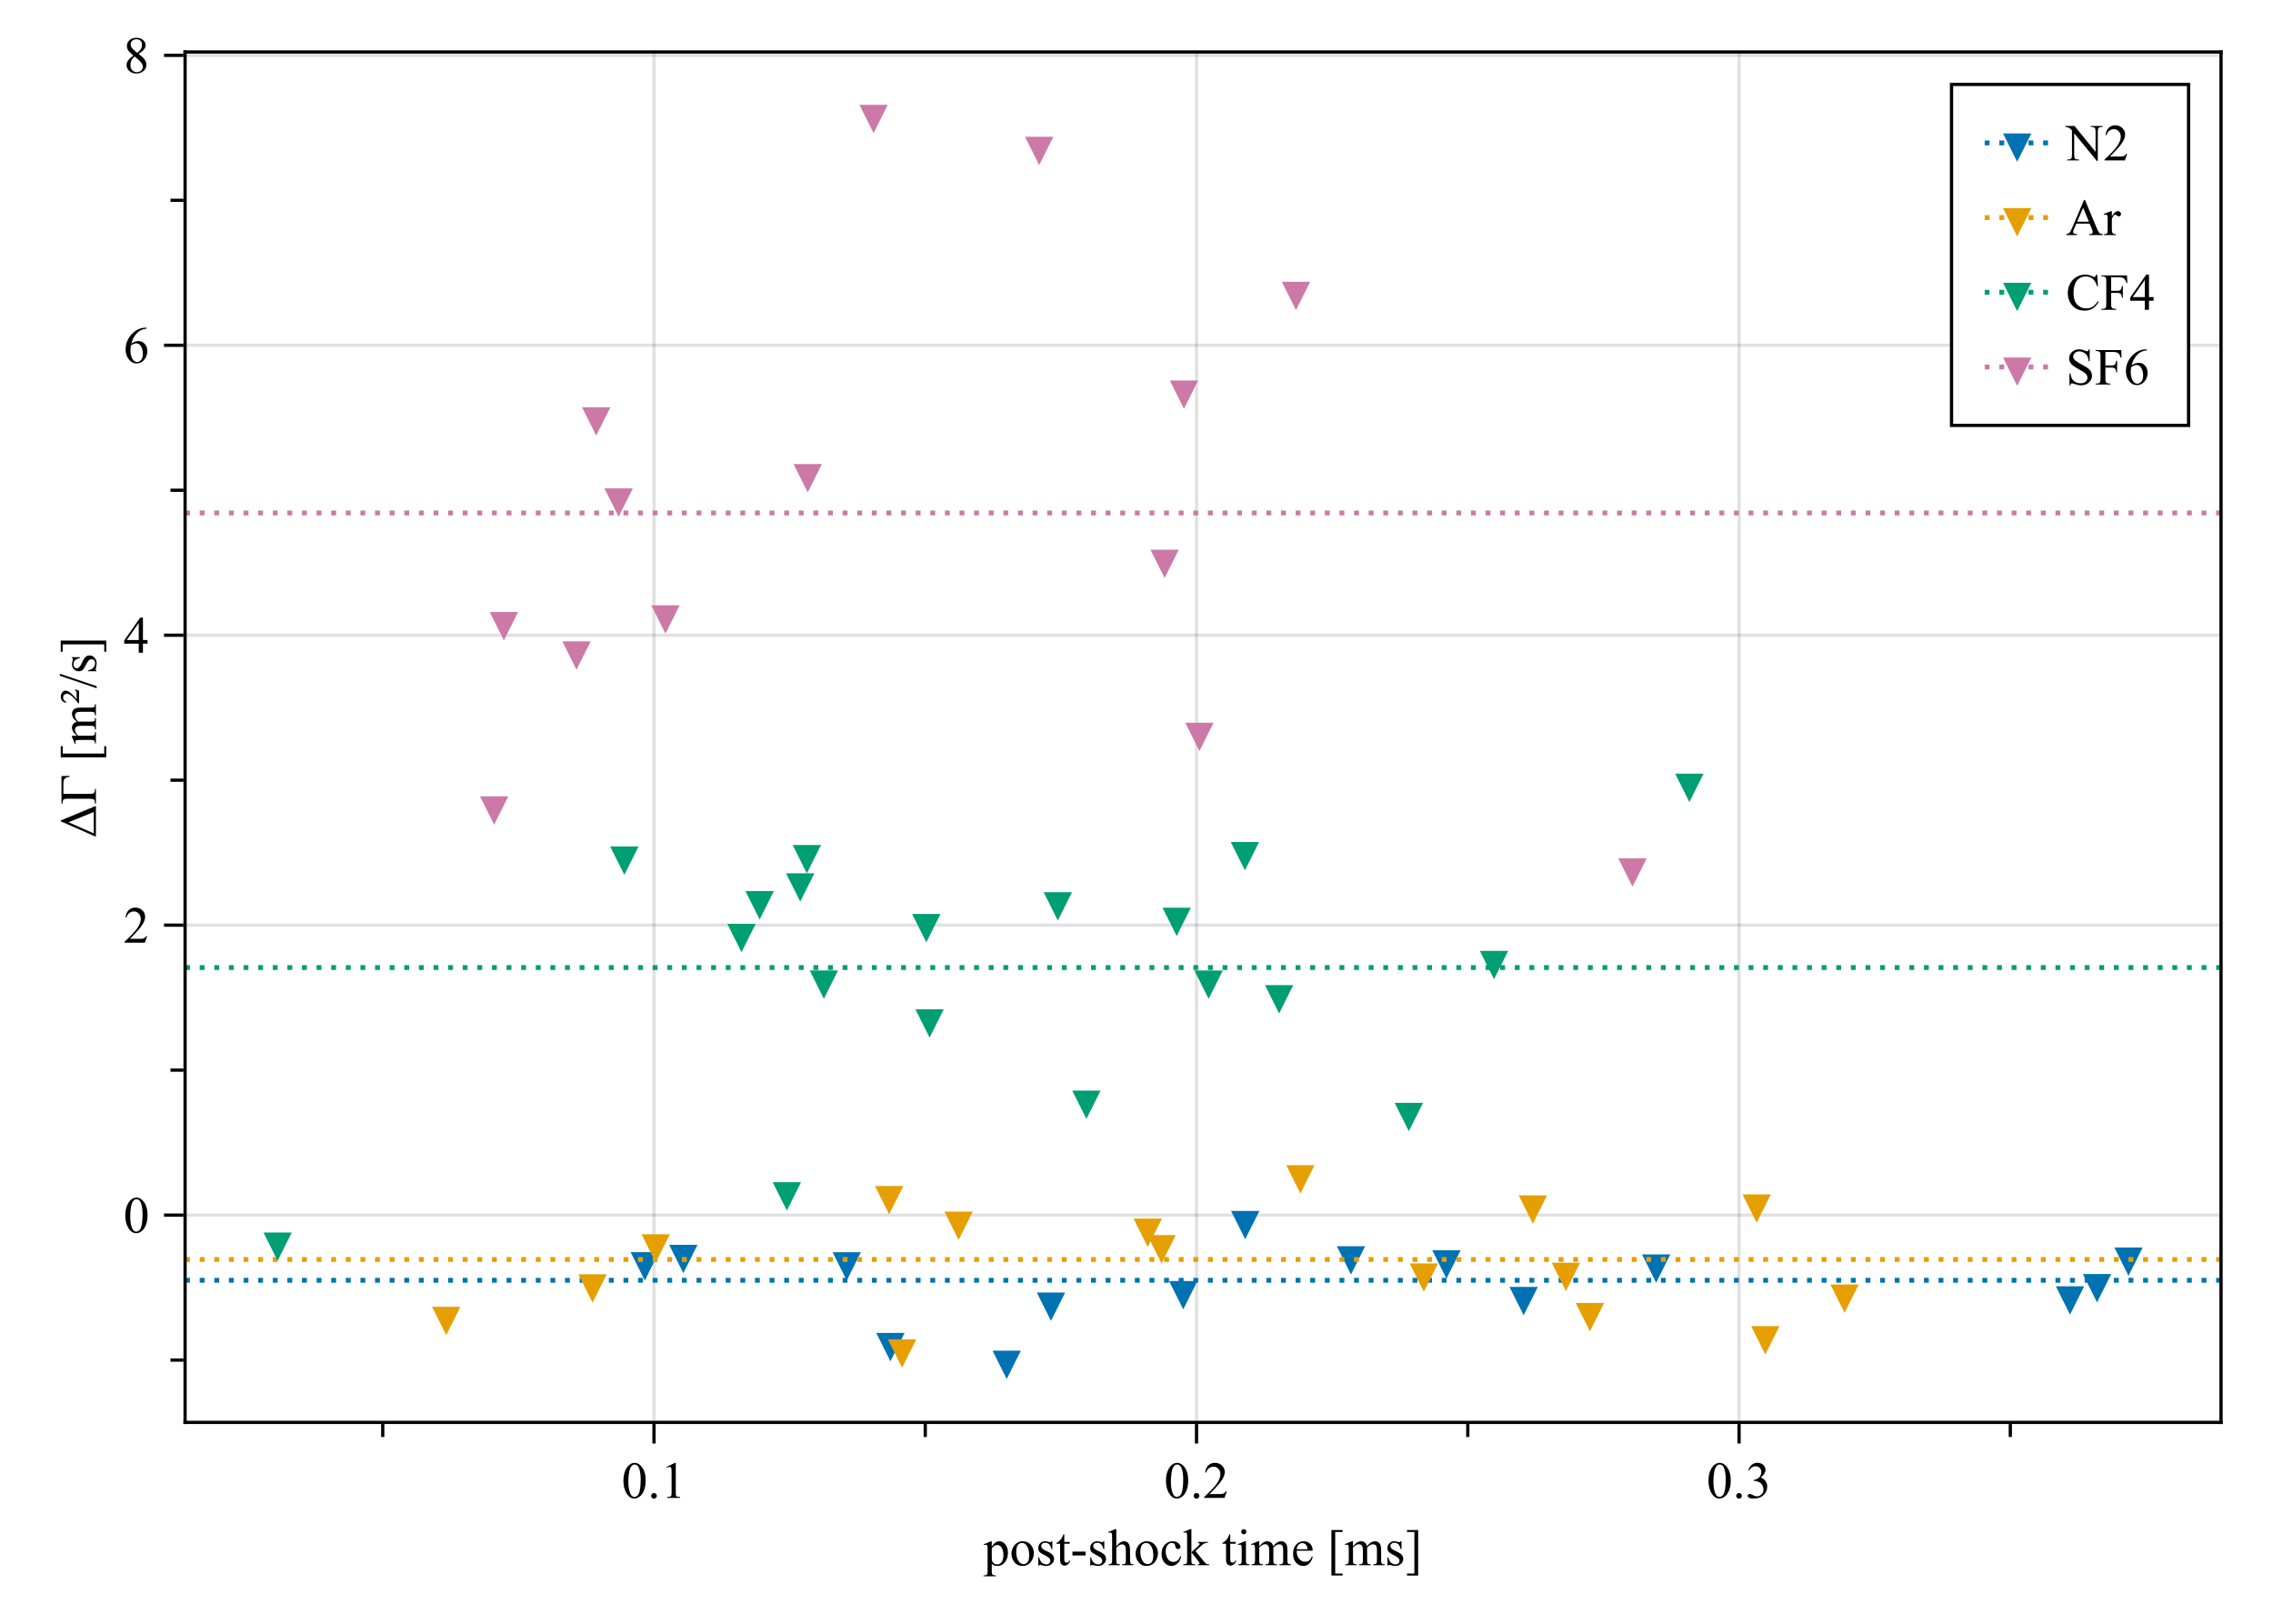 <?xml version="1.0" encoding="UTF-8"?>
<svg xmlns="http://www.w3.org/2000/svg" xmlns:xlink="http://www.w3.org/1999/xlink" width="525pt" height="375pt" viewBox="0 0 525 375" version="1.1">
<defs>
<g>
<symbol overflow="visible" id="glyph0-0-R4hL43ul">
<path style="stroke:none;" d="M 1.672 0 L 1.672 -7.5 L 7.672 -7.5 L 7.672 0 Z M 1.859 -0.188 L 7.484 -0.188 L 7.484 -7.312 L 1.859 -7.312 Z M 1.859 -0.188 "/>
</symbol>
<symbol overflow="visible" id="glyph0-1-R4hL43ul">
<path style="stroke:none;" d="M -0.016 -4.828 L 1.641 -5.5 L 1.859 -5.5 L 1.859 -4.25 C 2.141 -4.719 2.422 -5.047 2.703 -5.234 C 2.984 -5.43 3.273 -5.531 3.578 -5.531 C 4.117 -5.531 4.566 -5.316 4.922 -4.891 C 5.367 -4.379 5.594 -3.707 5.594 -2.875 C 5.594 -1.945 5.328 -1.18 4.797 -0.578 C 4.359 -0.078 3.805 0.172 3.141 0.172 C 2.848 0.172 2.598 0.129 2.391 0.047 C 2.234 -0.016 2.055 -0.133 1.859 -0.312 L 1.859 1.328 C 1.859 1.691 1.879 1.922 1.922 2.016 C 1.973 2.117 2.051 2.195 2.156 2.25 C 2.27 2.312 2.473 2.344 2.766 2.344 L 2.766 2.562 L -0.047 2.562 L -0.047 2.344 L 0.109 2.344 C 0.316 2.352 0.5 2.316 0.656 2.234 C 0.727 2.18 0.785 2.109 0.828 2.016 C 0.867 1.922 0.891 1.68 0.891 1.297 L 0.891 -3.781 C 0.891 -4.133 0.875 -4.359 0.844 -4.453 C 0.812 -4.547 0.758 -4.613 0.688 -4.656 C 0.625 -4.707 0.535 -4.734 0.422 -4.734 C 0.328 -4.734 0.207 -4.703 0.062 -4.641 Z M 1.859 -3.906 L 1.859 -1.906 C 1.859 -1.469 1.879 -1.18 1.922 -1.047 C 1.973 -0.816 2.102 -0.613 2.312 -0.438 C 2.531 -0.27 2.801 -0.188 3.125 -0.188 C 3.508 -0.188 3.828 -0.336 4.078 -0.641 C 4.391 -1.047 4.547 -1.609 4.547 -2.328 C 4.547 -3.148 4.367 -3.781 4.016 -4.219 C 3.766 -4.52 3.469 -4.672 3.125 -4.672 C 2.938 -4.672 2.75 -4.625 2.562 -4.531 C 2.414 -4.469 2.18 -4.258 1.859 -3.906 Z M 1.859 -3.906 "/>
</symbol>
<symbol overflow="visible" id="glyph0-2-R4hL43ul">
<path style="stroke:none;" d="M 3 -5.531 C 3.812 -5.531 4.461 -5.219 4.953 -4.594 C 5.367 -4.07 5.578 -3.469 5.578 -2.781 C 5.578 -2.301 5.461 -1.816 5.234 -1.328 C 5.004 -0.836 4.688 -0.461 4.281 -0.203 C 3.883 0.047 3.438 0.172 2.938 0.172 C 2.125 0.172 1.484 -0.148 1.016 -0.797 C 0.609 -1.348 0.406 -1.957 0.406 -2.625 C 0.406 -3.125 0.523 -3.613 0.766 -4.094 C 1.016 -4.582 1.336 -4.941 1.734 -5.172 C 2.129 -5.41 2.551 -5.531 3 -5.531 Z M 2.812 -5.141 C 2.613 -5.141 2.406 -5.078 2.188 -4.953 C 1.977 -4.836 1.812 -4.625 1.688 -4.312 C 1.562 -4 1.5 -3.602 1.5 -3.125 C 1.5 -2.344 1.648 -1.664 1.953 -1.094 C 2.266 -0.531 2.676 -0.25 3.188 -0.25 C 3.562 -0.25 3.875 -0.406 4.125 -0.719 C 4.375 -1.031 4.5 -1.566 4.5 -2.328 C 4.5 -3.285 4.289 -4.035 3.875 -4.578 C 3.602 -4.953 3.25 -5.141 2.812 -5.141 Z M 2.812 -5.141 "/>
</symbol>
<symbol overflow="visible" id="glyph0-3-R4hL43ul">
<path style="stroke:none;" d="M 3.844 -5.531 L 3.844 -3.703 L 3.656 -3.703 C 3.5 -4.273 3.305 -4.664 3.078 -4.875 C 2.848 -5.082 2.551 -5.188 2.188 -5.188 C 1.914 -5.188 1.695 -5.113 1.531 -4.969 C 1.363 -4.82 1.281 -4.66 1.281 -4.484 C 1.281 -4.266 1.344 -4.078 1.469 -3.922 C 1.582 -3.766 1.828 -3.594 2.203 -3.406 L 3.062 -3 C 3.852 -2.613 4.25 -2.102 4.25 -1.469 C 4.25 -0.977 4.062 -0.582 3.688 -0.281 C 3.32 0.02 2.91 0.172 2.453 0.172 C 2.129 0.172 1.754 0.109 1.328 -0.016 C 1.203 -0.055 1.098 -0.078 1.016 -0.078 C 0.922 -0.078 0.848 -0.023 0.797 0.078 L 0.609 0.078 L 0.609 -1.828 L 0.797 -1.828 C 0.91 -1.285 1.117 -0.875 1.422 -0.594 C 1.734 -0.32 2.082 -0.188 2.469 -0.188 C 2.738 -0.188 2.957 -0.266 3.125 -0.422 C 3.289 -0.578 3.375 -0.766 3.375 -0.984 C 3.375 -1.254 3.281 -1.484 3.094 -1.672 C 2.906 -1.859 2.523 -2.094 1.953 -2.375 C 1.391 -2.656 1.02 -2.906 0.844 -3.125 C 0.676 -3.352 0.594 -3.633 0.594 -3.969 C 0.594 -4.414 0.742 -4.785 1.047 -5.078 C 1.348 -5.379 1.738 -5.531 2.219 -5.531 C 2.426 -5.531 2.68 -5.484 2.984 -5.391 C 3.18 -5.328 3.312 -5.297 3.375 -5.297 C 3.438 -5.297 3.484 -5.312 3.516 -5.344 C 3.555 -5.375 3.602 -5.438 3.656 -5.531 Z M 3.844 -5.531 "/>
</symbol>
<symbol overflow="visible" id="glyph0-4-R4hL43ul">
<path style="stroke:none;" d="M 1.938 -7.125 L 1.938 -5.375 L 3.188 -5.375 L 3.188 -4.953 L 1.938 -4.953 L 1.938 -1.484 C 1.938 -1.129 1.984 -0.891 2.078 -0.766 C 2.18 -0.648 2.312 -0.594 2.469 -0.594 C 2.594 -0.594 2.719 -0.629 2.844 -0.703 C 2.969 -0.785 3.062 -0.906 3.125 -1.062 L 3.359 -1.062 C 3.211 -0.688 3.016 -0.398 2.766 -0.203 C 2.516 -0.004 2.258 0.094 2 0.094 C 1.82 0.094 1.645 0.039 1.469 -0.062 C 1.301 -0.164 1.176 -0.305 1.094 -0.484 C 1.008 -0.672 0.969 -0.957 0.969 -1.344 L 0.969 -4.953 L 0.125 -4.953 L 0.125 -5.156 C 0.332 -5.238 0.547 -5.379 0.766 -5.578 C 0.992 -5.785 1.195 -6.031 1.375 -6.312 C 1.469 -6.469 1.594 -6.738 1.75 -7.125 Z M 1.938 -7.125 "/>
</symbol>
<symbol overflow="visible" id="glyph0-5-R4hL43ul">
<path style="stroke:none;" d="M 0.484 -3.141 L 3.516 -3.141 L 3.516 -2.25 L 0.484 -2.25 Z M 0.484 -3.141 "/>
</symbol>
<symbol overflow="visible" id="glyph0-6-R4hL43ul">
<path style="stroke:none;" d="M 1.953 -8.328 L 1.953 -4.406 C 2.391 -4.883 2.734 -5.191 2.984 -5.328 C 3.234 -5.461 3.488 -5.531 3.75 -5.531 C 4.051 -5.531 4.312 -5.441 4.531 -5.266 C 4.75 -5.098 4.91 -4.836 5.016 -4.484 C 5.086 -4.234 5.125 -3.773 5.125 -3.109 L 5.125 -1.219 C 5.125 -0.875 5.148 -0.641 5.203 -0.516 C 5.242 -0.422 5.312 -0.348 5.406 -0.297 C 5.5 -0.242 5.672 -0.219 5.922 -0.219 L 5.922 0 L 3.281 0 L 3.281 -0.219 L 3.406 -0.219 C 3.656 -0.219 3.828 -0.254 3.922 -0.328 C 4.023 -0.398 4.098 -0.508 4.141 -0.656 C 4.148 -0.719 4.156 -0.906 4.156 -1.219 L 4.156 -3.109 C 4.156 -3.691 4.125 -4.078 4.062 -4.266 C 4 -4.453 3.898 -4.586 3.766 -4.672 C 3.641 -4.766 3.484 -4.812 3.297 -4.812 C 3.098 -4.812 2.895 -4.758 2.688 -4.656 C 2.488 -4.562 2.242 -4.359 1.953 -4.047 L 1.953 -1.219 C 1.953 -0.844 1.973 -0.609 2.016 -0.516 C 2.055 -0.43 2.129 -0.359 2.234 -0.297 C 2.348 -0.242 2.539 -0.219 2.812 -0.219 L 2.812 0 L 0.156 0 L 0.156 -0.219 C 0.395 -0.219 0.582 -0.254 0.719 -0.328 C 0.801 -0.359 0.863 -0.426 0.906 -0.531 C 0.957 -0.645 0.984 -0.875 0.984 -1.219 L 0.984 -6.078 C 0.984 -6.68 0.969 -7.051 0.938 -7.188 C 0.906 -7.332 0.859 -7.43 0.797 -7.484 C 0.734 -7.535 0.656 -7.562 0.562 -7.562 C 0.477 -7.562 0.344 -7.531 0.156 -7.469 L 0.078 -7.672 L 1.688 -8.328 Z M 1.953 -8.328 "/>
</symbol>
<symbol overflow="visible" id="glyph0-7-R4hL43ul">
<path style="stroke:none;" d="M 4.938 -2.047 C 4.789 -1.336 4.504 -0.789 4.078 -0.406 C 3.66 -0.02 3.195 0.172 2.688 0.172 C 2.07 0.172 1.535 -0.082 1.078 -0.594 C 0.629 -1.113 0.406 -1.805 0.406 -2.672 C 0.406 -3.516 0.656 -4.203 1.156 -4.734 C 1.664 -5.266 2.27 -5.531 2.969 -5.531 C 3.5 -5.531 3.93 -5.391 4.266 -5.109 C 4.609 -4.828 4.781 -4.535 4.781 -4.234 C 4.781 -4.086 4.734 -3.969 4.641 -3.875 C 4.547 -3.781 4.41 -3.734 4.234 -3.734 C 4.004 -3.734 3.832 -3.812 3.719 -3.969 C 3.645 -4.039 3.598 -4.191 3.578 -4.422 C 3.555 -4.66 3.477 -4.836 3.344 -4.953 C 3.207 -5.078 3.02 -5.141 2.781 -5.141 C 2.383 -5.141 2.066 -4.992 1.828 -4.703 C 1.516 -4.316 1.359 -3.812 1.359 -3.188 C 1.359 -2.539 1.516 -1.973 1.828 -1.484 C 2.141 -0.992 2.566 -0.75 3.109 -0.75 C 3.492 -0.75 3.836 -0.879 4.141 -1.141 C 4.348 -1.316 4.555 -1.645 4.766 -2.125 Z M 4.938 -2.047 "/>
</symbol>
<symbol overflow="visible" id="glyph0-8-R4hL43ul">
<path style="stroke:none;" d=""/>
</symbol>
<symbol overflow="visible" id="glyph0-9-R4hL43ul">
<path style="stroke:none;" d="M 3.562 2.375 L 0.984 2.375 L 0.984 -8.125 L 3.562 -8.125 L 3.562 -7.672 L 1.859 -7.672 L 1.859 1.922 L 3.562 1.922 Z M 3.562 2.375 "/>
</symbol>
<symbol overflow="visible" id="glyph1-0-R4hL43ul">
<path style="stroke:none;" d="M 1.672 0 L 1.672 -7.5 L 7.672 -7.5 L 7.672 0 Z M 1.859 -0.188 L 7.484 -0.188 L 7.484 -7.312 L 1.859 -7.312 Z M 1.859 -0.188 "/>
</symbol>
<symbol overflow="visible" id="glyph1-1-R4hL43ul">
<path style="stroke:none;" d="M 3 -5.531 C 3.812 -5.531 4.461 -5.219 4.953 -4.594 C 5.367 -4.07 5.578 -3.469 5.578 -2.781 C 5.578 -2.301 5.461 -1.816 5.234 -1.328 C 5.004 -0.836 4.688 -0.461 4.281 -0.203 C 3.883 0.047 3.438 0.172 2.938 0.172 C 2.125 0.172 1.484 -0.148 1.016 -0.797 C 0.609 -1.348 0.406 -1.957 0.406 -2.625 C 0.406 -3.125 0.523 -3.613 0.766 -4.094 C 1.016 -4.582 1.336 -4.941 1.734 -5.172 C 2.129 -5.41 2.551 -5.531 3 -5.531 Z M 2.812 -5.141 C 2.613 -5.141 2.406 -5.078 2.188 -4.953 C 1.977 -4.836 1.812 -4.625 1.688 -4.312 C 1.562 -4 1.5 -3.602 1.5 -3.125 C 1.5 -2.344 1.648 -1.664 1.953 -1.094 C 2.266 -0.531 2.676 -0.25 3.188 -0.25 C 3.562 -0.25 3.875 -0.406 4.125 -0.719 C 4.375 -1.031 4.5 -1.566 4.5 -2.328 C 4.5 -3.285 4.289 -4.035 3.875 -4.578 C 3.602 -4.953 3.25 -5.141 2.812 -5.141 Z M 2.812 -5.141 "/>
</symbol>
<symbol overflow="visible" id="glyph1-2-R4hL43ul">
<path style="stroke:none;" d="M 1.969 -8.328 L 1.969 -3 L 3.328 -4.234 C 3.617 -4.504 3.785 -4.672 3.828 -4.734 C 3.859 -4.785 3.875 -4.832 3.875 -4.875 C 3.875 -4.957 3.844 -5.023 3.781 -5.078 C 3.719 -5.141 3.613 -5.176 3.469 -5.188 L 3.469 -5.375 L 5.797 -5.375 L 5.797 -5.188 C 5.473 -5.176 5.203 -5.125 4.984 -5.031 C 4.773 -4.945 4.547 -4.785 4.297 -4.547 L 2.922 -3.281 L 4.297 -1.547 C 4.68 -1.066 4.938 -0.758 5.062 -0.625 C 5.25 -0.445 5.414 -0.328 5.562 -0.266 C 5.656 -0.234 5.828 -0.219 6.078 -0.219 L 6.078 0 L 3.469 0 L 3.469 -0.219 C 3.613 -0.219 3.711 -0.238 3.766 -0.281 C 3.816 -0.32 3.844 -0.379 3.844 -0.453 C 3.844 -0.547 3.766 -0.691 3.609 -0.891 L 1.969 -2.984 L 1.969 -1.203 C 1.969 -0.859 1.988 -0.629 2.031 -0.516 C 2.082 -0.41 2.148 -0.332 2.234 -0.281 C 2.328 -0.238 2.523 -0.219 2.828 -0.219 L 2.828 0 L 0.094 0 L 0.094 -0.219 C 0.375 -0.219 0.582 -0.25 0.719 -0.312 C 0.801 -0.352 0.863 -0.422 0.906 -0.516 C 0.957 -0.641 0.984 -0.859 0.984 -1.172 L 0.984 -6.062 C 0.984 -6.688 0.969 -7.066 0.938 -7.203 C 0.914 -7.336 0.875 -7.43 0.812 -7.484 C 0.75 -7.547 0.664 -7.578 0.562 -7.578 C 0.488 -7.578 0.367 -7.539 0.203 -7.469 L 0.094 -7.672 L 1.688 -8.328 Z M 1.969 -8.328 "/>
</symbol>
<symbol overflow="visible" id="glyph1-3-R4hL43ul">
<path style="stroke:none;" d="M 1.969 -4.391 C 2.363 -4.773 2.594 -5 2.656 -5.062 C 2.832 -5.207 3.02 -5.32 3.219 -5.406 C 3.426 -5.488 3.629 -5.531 3.828 -5.531 C 4.172 -5.531 4.461 -5.43 4.703 -5.234 C 4.941 -5.035 5.102 -4.754 5.188 -4.391 C 5.594 -4.859 5.93 -5.164 6.203 -5.312 C 6.484 -5.457 6.77 -5.531 7.062 -5.531 C 7.344 -5.531 7.594 -5.457 7.812 -5.312 C 8.039 -5.164 8.219 -4.926 8.344 -4.594 C 8.426 -4.363 8.469 -4.004 8.469 -3.516 L 8.469 -1.219 C 8.469 -0.875 8.492 -0.641 8.547 -0.516 C 8.586 -0.43 8.66 -0.359 8.766 -0.297 C 8.867 -0.242 9.039 -0.219 9.281 -0.219 L 9.281 0 L 6.641 0 L 6.641 -0.219 L 6.75 -0.219 C 6.977 -0.219 7.156 -0.258 7.281 -0.344 C 7.375 -0.406 7.441 -0.504 7.484 -0.641 C 7.492 -0.711 7.5 -0.906 7.5 -1.219 L 7.5 -3.516 C 7.5 -3.953 7.445 -4.266 7.344 -4.453 C 7.188 -4.703 6.941 -4.828 6.609 -4.828 C 6.398 -4.828 6.191 -4.773 5.984 -4.672 C 5.773 -4.566 5.523 -4.375 5.234 -4.094 L 5.219 -4.031 L 5.234 -3.781 L 5.234 -1.219 C 5.234 -0.844 5.25 -0.609 5.281 -0.516 C 5.32 -0.43 5.398 -0.359 5.516 -0.297 C 5.629 -0.242 5.82 -0.219 6.094 -0.219 L 6.094 0 L 3.391 0 L 3.391 -0.219 C 3.68 -0.219 3.883 -0.25 4 -0.312 C 4.113 -0.383 4.191 -0.492 4.234 -0.641 C 4.254 -0.703 4.266 -0.895 4.266 -1.219 L 4.266 -3.516 C 4.266 -3.953 4.195 -4.27 4.062 -4.469 C 3.895 -4.719 3.656 -4.844 3.344 -4.844 C 3.133 -4.844 2.926 -4.785 2.719 -4.672 C 2.395 -4.492 2.145 -4.301 1.969 -4.094 L 1.969 -1.219 C 1.969 -0.863 1.988 -0.633 2.031 -0.531 C 2.082 -0.426 2.156 -0.348 2.25 -0.297 C 2.352 -0.242 2.551 -0.219 2.844 -0.219 L 2.844 0 L 0.188 0 L 0.188 -0.219 C 0.438 -0.219 0.609 -0.242 0.703 -0.297 C 0.797 -0.348 0.867 -0.43 0.922 -0.547 C 0.973 -0.66 1 -0.883 1 -1.219 L 1 -3.266 C 1 -3.859 0.984 -4.238 0.953 -4.406 C 0.922 -4.531 0.875 -4.617 0.812 -4.672 C 0.758 -4.723 0.68 -4.75 0.578 -4.75 C 0.473 -4.75 0.344 -4.719 0.188 -4.656 L 0.094 -4.875 L 1.719 -5.531 L 1.969 -5.531 Z M 1.969 -4.391 "/>
</symbol>
<symbol overflow="visible" id="glyph1-4-R4hL43ul">
<path style="stroke:none;" d="M 1.281 -3.344 C 1.27 -2.551 1.461 -1.926 1.859 -1.469 C 2.242 -1.02 2.703 -0.797 3.234 -0.797 C 3.586 -0.797 3.895 -0.891 4.156 -1.078 C 4.414 -1.273 4.633 -1.609 4.812 -2.078 L 4.984 -1.953 C 4.898 -1.422 4.66 -0.93 4.266 -0.484 C 3.879 -0.047 3.391 0.172 2.797 0.172 C 2.148 0.172 1.598 -0.078 1.141 -0.578 C 0.68 -1.086 0.453 -1.766 0.453 -2.609 C 0.453 -3.523 0.688 -4.238 1.156 -4.75 C 1.625 -5.27 2.211 -5.531 2.922 -5.531 C 3.523 -5.531 4.02 -5.332 4.406 -4.938 C 4.789 -4.539 4.984 -4.008 4.984 -3.344 Z M 1.281 -3.688 L 3.766 -3.688 C 3.742 -4.031 3.703 -4.27 3.641 -4.406 C 3.547 -4.625 3.398 -4.797 3.203 -4.922 C 3.004 -5.047 2.801 -5.109 2.594 -5.109 C 2.27 -5.109 1.977 -4.984 1.719 -4.734 C 1.469 -4.484 1.32 -4.133 1.281 -3.688 Z M 1.281 -3.688 "/>
</symbol>
<symbol overflow="visible" id="glyph1-5-R4hL43ul">
<path style="stroke:none;" d="M 0.438 -8.125 L 3.016 -8.125 L 3.016 2.391 L 0.438 2.391 L 0.438 1.922 L 2.141 1.922 L 2.141 -7.672 L 0.438 -7.672 Z M 0.438 -8.125 "/>
</symbol>
<symbol overflow="visible" id="glyph2-0-R4hL43ul">
<path style="stroke:none;" d="M 1.672 0 L 1.672 -7.5 L 7.672 -7.5 L 7.672 0 Z M 1.859 -0.188 L 7.484 -0.188 L 7.484 -7.312 L 1.859 -7.312 Z M 1.859 -0.188 "/>
</symbol>
<symbol overflow="visible" id="glyph2-1-R4hL43ul">
<path style="stroke:none;" d="M 1.938 -7.125 L 1.938 -5.375 L 3.188 -5.375 L 3.188 -4.953 L 1.938 -4.953 L 1.938 -1.484 C 1.938 -1.129 1.984 -0.891 2.078 -0.766 C 2.18 -0.648 2.312 -0.594 2.469 -0.594 C 2.594 -0.594 2.719 -0.629 2.844 -0.703 C 2.969 -0.785 3.062 -0.906 3.125 -1.062 L 3.359 -1.062 C 3.211 -0.688 3.016 -0.398 2.766 -0.203 C 2.516 -0.004 2.258 0.094 2 0.094 C 1.82 0.094 1.645 0.039 1.469 -0.062 C 1.301 -0.164 1.176 -0.305 1.094 -0.484 C 1.008 -0.672 0.969 -0.957 0.969 -1.344 L 0.969 -4.953 L 0.125 -4.953 L 0.125 -5.156 C 0.332 -5.238 0.547 -5.379 0.766 -5.578 C 0.992 -5.785 1.195 -6.031 1.375 -6.312 C 1.469 -6.469 1.594 -6.738 1.75 -7.125 Z M 1.938 -7.125 "/>
</symbol>
<symbol overflow="visible" id="glyph3-0-R4hL43ul">
<path style="stroke:none;" d="M 1.672 0 L 1.672 -7.5 L 7.672 -7.5 L 7.672 0 Z M 1.859 -0.188 L 7.484 -0.188 L 7.484 -7.312 L 1.859 -7.312 Z M 1.859 -0.188 "/>
</symbol>
<symbol overflow="visible" id="glyph3-1-R4hL43ul">
<path style="stroke:none;" d="M 1.734 -8.328 C 1.898 -8.328 2.039 -8.27 2.156 -8.156 C 2.27 -8.039 2.328 -7.898 2.328 -7.734 C 2.328 -7.578 2.27 -7.438 2.156 -7.312 C 2.039 -7.195 1.898 -7.141 1.734 -7.141 C 1.578 -7.141 1.438 -7.195 1.312 -7.312 C 1.195 -7.438 1.141 -7.578 1.141 -7.734 C 1.141 -7.898 1.195 -8.039 1.312 -8.156 C 1.426 -8.27 1.566 -8.328 1.734 -8.328 Z M 2.234 -5.531 L 2.234 -1.219 C 2.234 -0.875 2.254 -0.645 2.297 -0.531 C 2.348 -0.426 2.422 -0.348 2.516 -0.297 C 2.609 -0.242 2.785 -0.219 3.047 -0.219 L 3.047 0 L 0.438 0 L 0.438 -0.219 C 0.695 -0.219 0.867 -0.238 0.953 -0.281 C 1.047 -0.332 1.117 -0.414 1.172 -0.531 C 1.223 -0.656 1.25 -0.883 1.25 -1.219 L 1.25 -3.281 C 1.25 -3.863 1.234 -4.238 1.203 -4.406 C 1.172 -4.531 1.125 -4.617 1.062 -4.672 C 1.008 -4.723 0.93 -4.75 0.828 -4.75 C 0.723 -4.75 0.594 -4.719 0.438 -4.656 L 0.359 -4.875 L 1.969 -5.531 Z M 2.234 -5.531 "/>
</symbol>
<symbol overflow="visible" id="glyph4-0-R4hL43ul">
<path style="stroke:none;" d="M 1.672 0 L 1.672 -7.5 L 7.672 -7.5 L 7.672 0 Z M 1.859 -0.188 L 7.484 -0.188 L 7.484 -7.312 L 1.859 -7.312 Z M 1.859 -0.188 "/>
</symbol>
<symbol overflow="visible" id="glyph4-1-R4hL43ul">
<path style="stroke:none;" d="M 0.438 -3.922 C 0.438 -4.828 0.57 -5.609 0.844 -6.266 C 1.113 -6.922 1.477 -7.41 1.938 -7.734 C 2.289 -7.984 2.656 -8.109 3.031 -8.109 C 3.633 -8.109 4.18 -7.797 4.672 -7.172 C 5.273 -6.41 5.578 -5.367 5.578 -4.047 C 5.578 -3.129 5.441 -2.348 5.172 -1.703 C 4.91 -1.055 4.57 -0.586 4.156 -0.297 C 3.75 -0.004 3.352 0.141 2.969 0.141 C 2.207 0.141 1.578 -0.305 1.078 -1.203 C 0.648 -1.953 0.438 -2.859 0.438 -3.922 Z M 1.578 -3.781 C 1.578 -2.688 1.711 -1.797 1.984 -1.109 C 2.211 -0.523 2.547 -0.234 2.984 -0.234 C 3.191 -0.234 3.41 -0.328 3.641 -0.516 C 3.867 -0.703 4.039 -1.02 4.156 -1.469 C 4.332 -2.133 4.422 -3.082 4.422 -4.312 C 4.422 -5.219 4.328 -5.973 4.141 -6.578 C 4.004 -7.023 3.82 -7.344 3.594 -7.531 C 3.438 -7.656 3.242 -7.719 3.016 -7.719 C 2.754 -7.719 2.52 -7.598 2.312 -7.359 C 2.031 -7.035 1.836 -6.523 1.734 -5.828 C 1.629 -5.141 1.578 -4.457 1.578 -3.781 Z M 1.578 -3.781 "/>
</symbol>
<symbol overflow="visible" id="glyph4-2-R4hL43ul">
<path style="stroke:none;" d="M 1.406 -7.172 L 3.344 -8.109 L 3.531 -8.109 L 3.531 -1.406 C 3.531 -0.957 3.547 -0.676 3.578 -0.562 C 3.617 -0.457 3.695 -0.375 3.812 -0.312 C 3.938 -0.258 4.176 -0.227 4.531 -0.219 L 4.531 0 L 1.547 0 L 1.547 -0.219 C 1.922 -0.227 2.16 -0.258 2.266 -0.312 C 2.379 -0.375 2.457 -0.453 2.5 -0.547 C 2.539 -0.641 2.562 -0.926 2.562 -1.406 L 2.562 -5.688 C 2.562 -6.27 2.547 -6.641 2.516 -6.797 C 2.484 -6.922 2.43 -7.016 2.359 -7.078 C 2.285 -7.141 2.195 -7.172 2.094 -7.172 C 1.945 -7.172 1.75 -7.109 1.5 -6.984 Z M 1.406 -7.172 "/>
</symbol>
<symbol overflow="visible" id="glyph5-0-R4hL43ul">
<path style="stroke:none;" d="M 1.672 0 L 1.672 -7.5 L 7.672 -7.5 L 7.672 0 Z M 1.859 -0.188 L 7.484 -0.188 L 7.484 -7.312 L 1.859 -7.312 Z M 1.859 -0.188 "/>
</symbol>
<symbol overflow="visible" id="glyph5-1-R4hL43ul">
<path style="stroke:none;" d="M 1.5 -1.141 C 1.688 -1.141 1.844 -1.07 1.969 -0.938 C 2.094 -0.812 2.156 -0.66 2.156 -0.484 C 2.156 -0.305 2.086 -0.148 1.953 -0.016 C 1.828 0.109 1.676 0.172 1.5 0.172 C 1.32 0.172 1.164 0.109 1.031 -0.016 C 0.906 -0.148 0.844 -0.305 0.844 -0.484 C 0.844 -0.672 0.906 -0.828 1.031 -0.953 C 1.164 -1.078 1.32 -1.141 1.5 -1.141 Z M 1.5 -1.141 "/>
</symbol>
<symbol overflow="visible" id="glyph5-2-R4hL43ul">
<path style="stroke:none;" d="M 5.5 -1.531 L 4.953 0 L 0.266 0 L 0.266 -0.219 C 1.641 -1.477 2.609 -2.504 3.172 -3.297 C 3.734 -4.098 4.016 -4.828 4.016 -5.484 C 4.016 -5.984 3.859 -6.395 3.547 -6.719 C 3.242 -7.051 2.875 -7.219 2.438 -7.219 C 2.051 -7.219 1.703 -7.102 1.391 -6.875 C 1.078 -6.645 0.848 -6.305 0.703 -5.859 L 0.484 -5.859 C 0.586 -6.586 0.836 -7.145 1.234 -7.531 C 1.641 -7.914 2.145 -8.109 2.75 -8.109 C 3.395 -8.109 3.93 -7.898 4.359 -7.484 C 4.797 -7.078 5.016 -6.594 5.016 -6.031 C 5.016 -5.625 4.922 -5.219 4.734 -4.812 C 4.441 -4.188 3.973 -3.52 3.328 -2.812 C 2.359 -1.75 1.75 -1.109 1.5 -0.891 L 3.578 -0.891 C 4.004 -0.891 4.301 -0.906 4.469 -0.938 C 4.633 -0.969 4.785 -1.031 4.922 -1.125 C 5.066 -1.219 5.188 -1.352 5.281 -1.531 Z M 5.5 -1.531 "/>
</symbol>
<symbol overflow="visible" id="glyph5-3-R4hL43ul">
<path style="stroke:none;" d="M 0.438 -3.922 C 0.438 -4.828 0.57 -5.609 0.844 -6.266 C 1.113 -6.922 1.477 -7.41 1.938 -7.734 C 2.289 -7.984 2.656 -8.109 3.031 -8.109 C 3.633 -8.109 4.18 -7.797 4.672 -7.172 C 5.273 -6.41 5.578 -5.367 5.578 -4.047 C 5.578 -3.129 5.441 -2.348 5.172 -1.703 C 4.91 -1.055 4.57 -0.586 4.156 -0.297 C 3.75 -0.004 3.352 0.141 2.969 0.141 C 2.207 0.141 1.578 -0.305 1.078 -1.203 C 0.648 -1.953 0.438 -2.859 0.438 -3.922 Z M 1.578 -3.781 C 1.578 -2.688 1.711 -1.797 1.984 -1.109 C 2.211 -0.523 2.547 -0.234 2.984 -0.234 C 3.191 -0.234 3.41 -0.328 3.641 -0.516 C 3.867 -0.703 4.039 -1.02 4.156 -1.469 C 4.332 -2.133 4.422 -3.082 4.422 -4.312 C 4.422 -5.219 4.328 -5.973 4.141 -6.578 C 4.004 -7.023 3.82 -7.344 3.594 -7.531 C 3.438 -7.656 3.242 -7.719 3.016 -7.719 C 2.754 -7.719 2.52 -7.598 2.312 -7.359 C 2.031 -7.035 1.836 -6.523 1.734 -5.828 C 1.629 -5.141 1.578 -4.457 1.578 -3.781 Z M 1.578 -3.781 "/>
</symbol>
<symbol overflow="visible" id="glyph5-4-R4hL43ul">
<path style="stroke:none;" d="M 0.609 -6.438 C 0.836 -6.969 1.125 -7.379 1.469 -7.672 C 1.812 -7.961 2.242 -8.109 2.766 -8.109 C 3.398 -8.109 3.883 -7.898 4.219 -7.484 C 4.477 -7.18 4.609 -6.852 4.609 -6.5 C 4.609 -5.914 4.242 -5.316 3.516 -4.703 C 4.004 -4.516 4.375 -4.242 4.625 -3.891 C 4.875 -3.535 5 -3.113 5 -2.625 C 5 -1.938 4.781 -1.344 4.344 -0.844 C 3.781 -0.188 2.957 0.141 1.875 0.141 C 1.332 0.141 0.961 0.07 0.766 -0.062 C 0.578 -0.195 0.484 -0.336 0.484 -0.484 C 0.484 -0.598 0.531 -0.695 0.625 -0.781 C 0.719 -0.875 0.828 -0.922 0.953 -0.922 C 1.055 -0.922 1.156 -0.906 1.25 -0.875 C 1.32 -0.852 1.473 -0.781 1.703 -0.656 C 1.941 -0.531 2.102 -0.457 2.188 -0.438 C 2.332 -0.395 2.488 -0.375 2.656 -0.375 C 3.051 -0.375 3.395 -0.523 3.688 -0.828 C 3.988 -1.141 4.141 -1.504 4.141 -1.922 C 4.141 -2.234 4.07 -2.535 3.938 -2.828 C 3.832 -3.047 3.719 -3.211 3.594 -3.328 C 3.426 -3.484 3.195 -3.625 2.906 -3.75 C 2.613 -3.875 2.316 -3.938 2.016 -3.938 L 1.828 -3.938 L 1.828 -4.125 C 2.129 -4.156 2.438 -4.266 2.75 -4.453 C 3.062 -4.641 3.285 -4.859 3.422 -5.109 C 3.566 -5.367 3.641 -5.656 3.641 -5.969 C 3.641 -6.363 3.516 -6.688 3.266 -6.938 C 3.016 -7.188 2.703 -7.312 2.328 -7.312 C 1.711 -7.312 1.203 -6.988 0.797 -6.344 Z M 0.609 -6.438 "/>
</symbol>
<symbol overflow="visible" id="glyph5-5-R4hL43ul">
<path style="stroke:none;" d="M -0.156 -7.953 L 2 -7.953 L 6.859 -1.984 L 6.859 -6.562 C 6.859 -7.051 6.801 -7.359 6.688 -7.484 C 6.539 -7.648 6.312 -7.734 6 -7.734 L 5.734 -7.734 L 5.734 -7.953 L 8.5 -7.953 L 8.5 -7.734 L 8.219 -7.734 C 7.883 -7.734 7.645 -7.629 7.5 -7.422 C 7.414 -7.297 7.375 -7.008 7.375 -6.562 L 7.375 0.125 L 7.156 0.125 L 1.922 -6.266 L 1.922 -1.375 C 1.922 -0.883 1.973 -0.582 2.078 -0.469 C 2.223 -0.301 2.453 -0.219 2.766 -0.219 L 3.047 -0.219 L 3.047 0 L 0.281 0 L 0.281 -0.219 L 0.562 -0.219 C 0.895 -0.219 1.133 -0.316 1.281 -0.516 C 1.363 -0.641 1.406 -0.926 1.406 -1.375 L 1.406 -6.906 C 1.176 -7.176 1 -7.352 0.875 -7.438 C 0.758 -7.52 0.586 -7.598 0.359 -7.672 C 0.242 -7.711 0.07 -7.734 -0.156 -7.734 Z M -0.156 -7.953 "/>
</symbol>
<symbol overflow="visible" id="glyph6-0-R4hL43ul">
<path style="stroke:none;" d="M 1.672 0 L 1.672 -7.5 L 7.672 -7.5 L 7.672 0 Z M 1.859 -0.188 L 7.484 -0.188 L 7.484 -7.312 L 1.859 -7.312 Z M 1.859 -0.188 "/>
</symbol>
<symbol overflow="visible" id="glyph6-1-R4hL43ul">
<path style="stroke:none;" d="M 0.438 -3.922 C 0.438 -4.828 0.57 -5.609 0.844 -6.266 C 1.113 -6.922 1.477 -7.41 1.938 -7.734 C 2.289 -7.984 2.656 -8.109 3.031 -8.109 C 3.633 -8.109 4.18 -7.797 4.672 -7.172 C 5.273 -6.41 5.578 -5.367 5.578 -4.047 C 5.578 -3.129 5.441 -2.348 5.172 -1.703 C 4.91 -1.055 4.57 -0.586 4.156 -0.297 C 3.75 -0.004 3.352 0.141 2.969 0.141 C 2.207 0.141 1.578 -0.305 1.078 -1.203 C 0.648 -1.953 0.438 -2.859 0.438 -3.922 Z M 1.578 -3.781 C 1.578 -2.688 1.711 -1.797 1.984 -1.109 C 2.211 -0.523 2.547 -0.234 2.984 -0.234 C 3.191 -0.234 3.41 -0.328 3.641 -0.516 C 3.867 -0.703 4.039 -1.02 4.156 -1.469 C 4.332 -2.133 4.422 -3.082 4.422 -4.312 C 4.422 -5.219 4.328 -5.973 4.141 -6.578 C 4.004 -7.023 3.82 -7.344 3.594 -7.531 C 3.438 -7.656 3.242 -7.719 3.016 -7.719 C 2.754 -7.719 2.52 -7.598 2.312 -7.359 C 2.031 -7.035 1.836 -6.523 1.734 -5.828 C 1.629 -5.141 1.578 -4.457 1.578 -3.781 Z M 1.578 -3.781 "/>
</symbol>
<symbol overflow="visible" id="glyph7-0-R4hL43ul">
<path style="stroke:none;" d="M 0 -1.672 L -7.5 -1.672 L -7.5 -7.672 L 0 -7.672 Z M -0.188 -1.859 L -0.188 -7.484 L -7.312 -7.484 L -7.312 -1.859 Z M -0.188 -1.859 "/>
</symbol>
<symbol overflow="visible" id="glyph7-1-R4hL43ul">
<path style="stroke:none;" d="M 0 -0.297 L -8.125 -3.859 L -8.125 -4.062 L 0 -7.422 Z M -0.5 -6.016 L -6.328 -3.641 L -0.5 -1.078 Z M -0.5 -6.016 "/>
</symbol>
<symbol overflow="visible" id="glyph8-0-R4hL43ul">
<path style="stroke:none;" d="M 0 -1.672 L -7.5 -1.672 L -7.5 -7.672 L 0 -7.672 Z M -0.188 -1.859 L -0.188 -7.484 L -7.312 -7.484 L -7.312 -1.859 Z M -0.188 -1.859 "/>
</symbol>
<symbol overflow="visible" id="glyph8-1-R4hL43ul">
<path style="stroke:none;" d="M -7.953 -6.594 L -6.094 -6.625 L -6.094 -6.391 C -6.469 -6.379 -6.766 -6.301 -6.984 -6.156 C -7.211 -6.008 -7.359 -5.832 -7.422 -5.625 C -7.484 -5.414 -7.516 -5.113 -7.516 -4.719 L -7.516 -2.484 L -1.453 -2.484 C -0.922 -2.484 -0.582 -2.551 -0.438 -2.688 C -0.301 -2.82 -0.227 -3.133 -0.219 -3.625 L 0 -3.625 L 0 -0.219 L -0.219 -0.219 C -0.227 -0.707 -0.301 -1.02 -0.438 -1.156 C -0.582 -1.289 -0.922 -1.359 -1.453 -1.359 L -6.5 -1.359 C -7.02 -1.359 -7.348 -1.289 -7.484 -1.156 C -7.629 -1.02 -7.711 -0.707 -7.734 -0.219 L -7.953 -0.219 Z M -7.953 -6.594 "/>
</symbol>
<symbol overflow="visible" id="glyph8-2-R4hL43ul">
<path style="stroke:none;" d=""/>
</symbol>
<symbol overflow="visible" id="glyph8-3-R4hL43ul">
<path style="stroke:none;" d="M 2.375 -3.562 L 2.375 -0.984 L -8.125 -0.984 L -8.125 -3.562 L -7.672 -3.562 L -7.672 -1.859 L 1.922 -1.859 L 1.922 -3.562 Z M 2.375 -3.562 "/>
</symbol>
<symbol overflow="visible" id="glyph8-4-R4hL43ul">
<path style="stroke:none;" d="M -4.391 -1.969 C -4.773 -2.363 -5 -2.594 -5.062 -2.656 C -5.207 -2.832 -5.32 -3.02 -5.406 -3.219 C -5.488 -3.426 -5.531 -3.629 -5.531 -3.828 C -5.531 -4.172 -5.43 -4.461 -5.234 -4.703 C -5.035 -4.941 -4.754 -5.102 -4.391 -5.188 C -4.859 -5.594 -5.164 -5.93 -5.312 -6.203 C -5.457 -6.484 -5.531 -6.77 -5.531 -7.062 C -5.531 -7.344 -5.457 -7.594 -5.312 -7.812 C -5.164 -8.039 -4.926 -8.219 -4.594 -8.344 C -4.363 -8.426 -4.004 -8.469 -3.516 -8.469 L -1.219 -8.469 C -0.875 -8.469 -0.641 -8.492 -0.516 -8.547 C -0.43 -8.586 -0.359 -8.66 -0.297 -8.766 C -0.242 -8.867 -0.219 -9.039 -0.219 -9.281 L 0 -9.281 L 0 -6.641 L -0.219 -6.641 L -0.219 -6.75 C -0.219 -6.977 -0.258 -7.156 -0.344 -7.281 C -0.406 -7.375 -0.504 -7.441 -0.641 -7.484 C -0.711 -7.492 -0.906 -7.5 -1.219 -7.5 L -3.516 -7.5 C -3.953 -7.5 -4.266 -7.445 -4.453 -7.344 C -4.703 -7.188 -4.828 -6.941 -4.828 -6.609 C -4.828 -6.398 -4.773 -6.191 -4.672 -5.984 C -4.566 -5.773 -4.375 -5.523 -4.094 -5.234 L -4.031 -5.219 L -3.781 -5.234 L -1.219 -5.234 C -0.844 -5.234 -0.609 -5.25 -0.516 -5.281 C -0.43 -5.32 -0.359 -5.398 -0.297 -5.516 C -0.242 -5.629 -0.219 -5.82 -0.219 -6.094 L 0 -6.094 L 0 -3.391 L -0.219 -3.391 C -0.219 -3.68 -0.25 -3.883 -0.312 -4 C -0.383 -4.113 -0.492 -4.191 -0.641 -4.234 C -0.703 -4.254 -0.895 -4.266 -1.219 -4.266 L -3.516 -4.266 C -3.953 -4.266 -4.27 -4.195 -4.469 -4.062 C -4.719 -3.895 -4.844 -3.656 -4.844 -3.344 C -4.844 -3.133 -4.785 -2.926 -4.672 -2.719 C -4.492 -2.395 -4.301 -2.145 -4.094 -1.969 L -1.219 -1.969 C -0.863 -1.969 -0.633 -1.988 -0.531 -2.031 C -0.426 -2.082 -0.348 -2.156 -0.297 -2.25 C -0.242 -2.352 -0.219 -2.551 -0.219 -2.844 L 0 -2.844 L 0 -0.188 L -0.219 -0.188 C -0.219 -0.438 -0.242 -0.609 -0.297 -0.703 C -0.348 -0.797 -0.43 -0.867 -0.547 -0.922 C -0.66 -0.973 -0.883 -1 -1.219 -1 L -3.266 -1 C -3.859 -1 -4.238 -0.984 -4.406 -0.953 C -4.531 -0.922 -4.617 -0.875 -4.672 -0.812 C -4.723 -0.758 -4.75 -0.68 -4.75 -0.578 C -4.75 -0.473 -4.719 -0.344 -4.656 -0.188 L -4.875 -0.094 L -5.531 -1.719 L -5.531 -1.969 Z M -4.391 -1.969 "/>
</symbol>
<symbol overflow="visible" id="glyph8-5-R4hL43ul">
<path style="stroke:none;" d="M -4.781 -3.375 L -3.891 -3.016 L -3.891 -0.125 L -4.062 -0.125 C -4.812 -1.082 -5.422 -1.723 -5.891 -2.047 C -6.18 -2.234 -6.461 -2.328 -6.734 -2.328 C -6.973 -2.328 -7.172 -2.242 -7.328 -2.078 C -7.492 -1.922 -7.578 -1.723 -7.578 -1.484 C -7.578 -1.254 -7.52 -1.055 -7.406 -0.891 C -7.289 -0.723 -7.117 -0.598 -6.891 -0.516 L -6.891 -0.25 C -7.266 -0.301 -7.562 -0.453 -7.781 -0.703 C -8 -0.953 -8.109 -1.273 -8.109 -1.672 C -8.109 -2.078 -7.992 -2.41 -7.766 -2.672 C -7.547 -2.93 -7.297 -3.062 -7.016 -3.062 C -6.754 -3.062 -6.477 -2.969 -6.188 -2.781 C -5.727 -2.488 -5.148 -1.914 -4.453 -1.062 L -4.453 -2.141 C -4.453 -2.484 -4.473 -2.707 -4.516 -2.812 C -4.566 -2.926 -4.656 -3.023 -4.781 -3.109 Z M -4.781 -3.375 "/>
</symbol>
<symbol overflow="visible" id="glyph8-6-R4hL43ul">
<path style="stroke:none;" d="M -8.328 -3.359 L 0.172 -0.484 L 0.172 -0.016 L -8.328 -2.891 Z M -8.328 -3.359 "/>
</symbol>
<symbol overflow="visible" id="glyph8-7-R4hL43ul">
<path style="stroke:none;" d="M -5.531 -3.844 L -3.703 -3.844 L -3.703 -3.656 C -4.273 -3.5 -4.664 -3.305 -4.875 -3.078 C -5.082 -2.848 -5.188 -2.551 -5.188 -2.188 C -5.188 -1.914 -5.113 -1.695 -4.969 -1.531 C -4.82 -1.363 -4.66 -1.281 -4.484 -1.281 C -4.266 -1.281 -4.078 -1.344 -3.922 -1.469 C -3.766 -1.582 -3.594 -1.828 -3.406 -2.203 L -3 -3.062 C -2.613 -3.852 -2.102 -4.25 -1.469 -4.25 C -0.977 -4.25 -0.582 -4.062 -0.281 -3.688 C 0.02 -3.32 0.172 -2.91 0.172 -2.453 C 0.172 -2.129 0.109 -1.754 -0.016 -1.328 C -0.055 -1.203 -0.078 -1.098 -0.078 -1.016 C -0.078 -0.922 -0.023 -0.848 0.078 -0.797 L 0.078 -0.609 L -1.828 -0.609 L -1.828 -0.797 C -1.285 -0.91 -0.875 -1.117 -0.594 -1.422 C -0.32 -1.734 -0.188 -2.082 -0.188 -2.469 C -0.188 -2.738 -0.266 -2.957 -0.422 -3.125 C -0.578 -3.289 -0.766 -3.375 -0.984 -3.375 C -1.254 -3.375 -1.484 -3.281 -1.672 -3.094 C -1.859 -2.906 -2.094 -2.523 -2.375 -1.953 C -2.656 -1.391 -2.906 -1.02 -3.125 -0.844 C -3.352 -0.676 -3.633 -0.594 -3.969 -0.594 C -4.414 -0.594 -4.785 -0.742 -5.078 -1.047 C -5.379 -1.348 -5.531 -1.738 -5.531 -2.219 C -5.531 -2.426 -5.484 -2.68 -5.391 -2.984 C -5.328 -3.18 -5.297 -3.312 -5.297 -3.375 C -5.297 -3.438 -5.312 -3.484 -5.344 -3.516 C -5.375 -3.555 -5.438 -3.602 -5.531 -3.656 Z M -5.531 -3.844 "/>
</symbol>
<symbol overflow="visible" id="glyph8-8-R4hL43ul">
<path style="stroke:none;" d="M -8.125 -0.438 L -8.125 -3.016 L 2.391 -3.016 L 2.391 -0.438 L 1.922 -0.438 L 1.922 -2.141 L -7.672 -2.141 L -7.672 -0.438 Z M -8.125 -0.438 "/>
</symbol>
<symbol overflow="visible" id="glyph9-0-R4hL43ul">
<path style="stroke:none;" d="M 1.672 0 L 1.672 -7.5 L 7.672 -7.5 L 7.672 0 Z M 1.859 -0.188 L 7.484 -0.188 L 7.484 -7.312 L 1.859 -7.312 Z M 1.859 -0.188 "/>
</symbol>
<symbol overflow="visible" id="glyph9-1-R4hL43ul">
<path style="stroke:none;" d="M 0.438 -3.922 C 0.438 -4.828 0.57 -5.609 0.844 -6.266 C 1.113 -6.922 1.477 -7.41 1.938 -7.734 C 2.289 -7.984 2.656 -8.109 3.031 -8.109 C 3.633 -8.109 4.18 -7.797 4.672 -7.172 C 5.273 -6.41 5.578 -5.367 5.578 -4.047 C 5.578 -3.129 5.441 -2.348 5.172 -1.703 C 4.91 -1.055 4.57 -0.586 4.156 -0.297 C 3.75 -0.004 3.352 0.141 2.969 0.141 C 2.207 0.141 1.578 -0.305 1.078 -1.203 C 0.648 -1.953 0.438 -2.859 0.438 -3.922 Z M 1.578 -3.781 C 1.578 -2.688 1.711 -1.797 1.984 -1.109 C 2.211 -0.523 2.547 -0.234 2.984 -0.234 C 3.191 -0.234 3.41 -0.328 3.641 -0.516 C 3.867 -0.703 4.039 -1.02 4.156 -1.469 C 4.332 -2.133 4.422 -3.082 4.422 -4.312 C 4.422 -5.219 4.328 -5.973 4.141 -6.578 C 4.004 -7.023 3.82 -7.344 3.594 -7.531 C 3.438 -7.656 3.242 -7.719 3.016 -7.719 C 2.754 -7.719 2.52 -7.598 2.312 -7.359 C 2.031 -7.035 1.836 -6.523 1.734 -5.828 C 1.629 -5.141 1.578 -4.457 1.578 -3.781 Z M 1.578 -3.781 "/>
</symbol>
<symbol overflow="visible" id="glyph9-2-R4hL43ul">
<path style="stroke:none;" d="M 5.578 -2.938 L 5.578 -2.094 L 4.516 -2.094 L 4.516 0 L 3.547 0 L 3.547 -2.094 L 0.188 -2.094 L 0.188 -2.844 L 3.875 -8.109 L 4.516 -8.109 L 4.516 -2.938 Z M 3.547 -2.938 L 3.547 -6.875 L 0.766 -2.938 Z M 3.547 -2.938 "/>
</symbol>
<symbol overflow="visible" id="glyph10-0-R4hL43ul">
<path style="stroke:none;" d="M 1.672 0 L 1.672 -7.5 L 7.672 -7.5 L 7.672 0 Z M 1.859 -0.188 L 7.484 -0.188 L 7.484 -7.312 L 1.859 -7.312 Z M 1.859 -0.188 "/>
</symbol>
<symbol overflow="visible" id="glyph10-1-R4hL43ul">
<path style="stroke:none;" d="M 5.5 -1.531 L 4.953 0 L 0.266 0 L 0.266 -0.219 C 1.641 -1.477 2.609 -2.504 3.172 -3.297 C 3.734 -4.098 4.016 -4.828 4.016 -5.484 C 4.016 -5.984 3.859 -6.395 3.547 -6.719 C 3.242 -7.051 2.875 -7.219 2.438 -7.219 C 2.051 -7.219 1.703 -7.102 1.391 -6.875 C 1.078 -6.645 0.848 -6.305 0.703 -5.859 L 0.484 -5.859 C 0.586 -6.586 0.836 -7.145 1.234 -7.531 C 1.641 -7.914 2.145 -8.109 2.75 -8.109 C 3.395 -8.109 3.93 -7.898 4.359 -7.484 C 4.797 -7.078 5.016 -6.594 5.016 -6.031 C 5.016 -5.625 4.922 -5.219 4.734 -4.812 C 4.441 -4.188 3.973 -3.52 3.328 -2.812 C 2.359 -1.75 1.75 -1.109 1.5 -0.891 L 3.578 -0.891 C 4.004 -0.891 4.301 -0.906 4.469 -0.938 C 4.633 -0.969 4.785 -1.031 4.922 -1.125 C 5.066 -1.219 5.188 -1.352 5.281 -1.531 Z M 5.5 -1.531 "/>
</symbol>
<symbol overflow="visible" id="glyph11-0-R4hL43ul">
<path style="stroke:none;" d="M 1.672 0 L 1.672 -7.5 L 7.672 -7.5 L 7.672 0 Z M 1.859 -0.188 L 7.484 -0.188 L 7.484 -7.312 L 1.859 -7.312 Z M 1.859 -0.188 "/>
</symbol>
<symbol overflow="visible" id="glyph11-1-R4hL43ul">
<path style="stroke:none;" d="M 5.375 -8.109 L 5.375 -7.891 C 4.863 -7.836 4.441 -7.734 4.109 -7.578 C 3.785 -7.43 3.461 -7.195 3.141 -6.875 C 2.828 -6.562 2.566 -6.207 2.359 -5.812 C 2.148 -5.426 1.973 -4.969 1.828 -4.438 C 2.391 -4.82 2.957 -5.016 3.531 -5.016 C 4.07 -5.016 4.539 -4.797 4.938 -4.359 C 5.332 -3.922 5.531 -3.359 5.531 -2.672 C 5.531 -2.004 5.332 -1.398 4.938 -0.859 C 4.445 -0.191 3.805 0.141 3.016 0.141 C 2.473 0.141 2.008 -0.039 1.625 -0.406 C 0.883 -1.102 0.516 -2.008 0.516 -3.125 C 0.516 -3.832 0.656 -4.504 0.938 -5.141 C 1.227 -5.785 1.633 -6.352 2.156 -6.844 C 2.688 -7.344 3.191 -7.676 3.672 -7.844 C 4.16 -8.02 4.617 -8.109 5.047 -8.109 Z M 1.734 -4.016 C 1.66 -3.484 1.625 -3.055 1.625 -2.734 C 1.625 -2.359 1.691 -1.945 1.828 -1.5 C 1.973 -1.062 2.18 -0.719 2.453 -0.469 C 2.648 -0.281 2.895 -0.188 3.188 -0.188 C 3.52 -0.188 3.82 -0.348 4.094 -0.672 C 4.363 -0.992 4.5 -1.453 4.5 -2.047 C 4.5 -2.711 4.363 -3.285 4.094 -3.766 C 3.832 -4.254 3.457 -4.5 2.969 -4.5 C 2.82 -4.5 2.66 -4.469 2.484 -4.406 C 2.316 -4.344 2.066 -4.211 1.734 -4.016 Z M 1.734 -4.016 "/>
</symbol>
<symbol overflow="visible" id="glyph12-0-R4hL43ul">
<path style="stroke:none;" d="M 1.672 0 L 1.672 -7.5 L 7.672 -7.5 L 7.672 0 Z M 1.859 -0.188 L 7.484 -0.188 L 7.484 -7.312 L 1.859 -7.312 Z M 1.859 -0.188 "/>
</symbol>
<symbol overflow="visible" id="glyph12-1-R4hL43ul">
<path style="stroke:none;" d="M 2.297 -4 C 1.672 -4.52 1.266 -4.938 1.078 -5.25 C 0.898 -5.562 0.812 -5.883 0.812 -6.219 C 0.812 -6.727 1.008 -7.172 1.406 -7.547 C 1.812 -7.922 2.344 -8.109 3 -8.109 C 3.645 -8.109 4.16 -7.93 4.547 -7.578 C 4.941 -7.234 5.141 -6.844 5.141 -6.406 C 5.141 -6.102 5.031 -5.797 4.812 -5.484 C 4.602 -5.18 4.164 -4.82 3.5 -4.406 C 4.188 -3.875 4.641 -3.453 4.859 -3.141 C 5.16 -2.742 5.312 -2.328 5.312 -1.891 C 5.312 -1.328 5.098 -0.848 4.672 -0.453 C 4.242 -0.055 3.688 0.141 3 0.141 C 2.238 0.141 1.648 -0.094 1.234 -0.562 C 0.898 -0.945 0.734 -1.363 0.734 -1.812 C 0.734 -2.164 0.848 -2.516 1.078 -2.859 C 1.316 -3.203 1.723 -3.582 2.297 -4 Z M 3.219 -4.625 C 3.688 -5.051 3.984 -5.383 4.109 -5.625 C 4.234 -5.875 4.297 -6.148 4.297 -6.453 C 4.297 -6.867 4.18 -7.191 3.953 -7.422 C 3.723 -7.648 3.41 -7.766 3.016 -7.766 C 2.617 -7.766 2.297 -7.648 2.047 -7.422 C 1.797 -7.191 1.672 -6.922 1.672 -6.609 C 1.672 -6.41 1.719 -6.207 1.812 -6 C 1.914 -5.801 2.066 -5.609 2.266 -5.422 Z M 2.578 -3.781 C 2.254 -3.508 2.016 -3.211 1.859 -2.891 C 1.703 -2.566 1.625 -2.219 1.625 -1.844 C 1.625 -1.332 1.758 -0.926 2.031 -0.625 C 2.312 -0.32 2.664 -0.172 3.094 -0.172 C 3.508 -0.172 3.844 -0.289 4.094 -0.531 C 4.352 -0.77 4.484 -1.062 4.484 -1.406 C 4.484 -1.688 4.41 -1.938 4.266 -2.156 C 3.984 -2.57 3.422 -3.113 2.578 -3.781 Z M 2.578 -3.781 "/>
</symbol>
<symbol overflow="visible" id="glyph13-0-R4hL43ul">
<path style="stroke:none;" d="M 1.672 0 L 1.672 -7.5 L 7.672 -7.5 L 7.672 0 Z M 1.859 -0.188 L 7.484 -0.188 L 7.484 -7.312 L 1.859 -7.312 Z M 1.859 -0.188 "/>
</symbol>
<symbol overflow="visible" id="glyph13-1-R4hL43ul">
<path style="stroke:none;" d="M 5.484 -2.656 L 2.422 -2.656 L 1.875 -1.406 C 1.738 -1.094 1.672 -0.863 1.672 -0.719 C 1.672 -0.594 1.727 -0.484 1.844 -0.391 C 1.957 -0.305 2.207 -0.25 2.594 -0.219 L 2.594 0 L 0.094 0 L 0.094 -0.219 C 0.426 -0.281 0.641 -0.359 0.734 -0.453 C 0.93 -0.641 1.156 -1.02 1.406 -1.594 L 4.203 -8.125 L 4.406 -8.125 L 7.172 -1.516 C 7.391 -0.984 7.586 -0.641 7.766 -0.484 C 7.953 -0.328 8.207 -0.238 8.531 -0.219 L 8.531 0 L 5.391 0 L 5.391 -0.219 C 5.711 -0.227 5.926 -0.281 6.031 -0.375 C 6.145 -0.469 6.203 -0.578 6.203 -0.703 C 6.203 -0.879 6.125 -1.148 5.969 -1.516 Z M 5.328 -3.094 L 3.984 -6.312 L 2.594 -3.094 Z M 5.328 -3.094 "/>
</symbol>
<symbol overflow="visible" id="glyph13-2-R4hL43ul">
<path style="stroke:none;" d="M 1.953 -5.531 L 1.953 -4.312 C 2.398 -5.125 2.859 -5.531 3.328 -5.531 C 3.547 -5.531 3.723 -5.461 3.859 -5.328 C 4.004 -5.203 4.078 -5.051 4.078 -4.875 C 4.078 -4.719 4.023 -4.586 3.922 -4.484 C 3.816 -4.379 3.695 -4.328 3.562 -4.328 C 3.426 -4.328 3.27 -4.395 3.094 -4.531 C 2.926 -4.664 2.801 -4.734 2.719 -4.734 C 2.645 -4.734 2.566 -4.695 2.484 -4.625 C 2.316 -4.457 2.141 -4.191 1.953 -3.828 L 1.953 -1.25 C 1.953 -0.957 1.988 -0.734 2.062 -0.578 C 2.113 -0.473 2.203 -0.383 2.328 -0.312 C 2.453 -0.25 2.641 -0.219 2.891 -0.219 L 2.891 0 L 0.141 0 L 0.141 -0.219 C 0.41 -0.219 0.613 -0.258 0.75 -0.344 C 0.844 -0.406 0.91 -0.504 0.953 -0.641 C 0.973 -0.703 0.984 -0.891 0.984 -1.203 L 0.984 -3.281 C 0.984 -3.906 0.969 -4.273 0.938 -4.391 C 0.914 -4.516 0.867 -4.602 0.797 -4.656 C 0.734 -4.719 0.648 -4.75 0.547 -4.75 C 0.422 -4.75 0.285 -4.719 0.141 -4.656 L 0.078 -4.875 L 1.703 -5.531 Z M 1.953 -5.531 "/>
</symbol>
<symbol overflow="visible" id="glyph13-3-R4hL43ul">
<path style="stroke:none;" d="M 7.219 -8.125 L 7.406 -5.422 L 7.219 -5.422 C 6.977 -6.234 6.633 -6.816 6.188 -7.172 C 5.738 -7.523 5.203 -7.703 4.578 -7.703 C 4.047 -7.703 3.566 -7.566 3.141 -7.297 C 2.711 -7.035 2.375 -6.609 2.125 -6.016 C 1.883 -5.43 1.766 -4.707 1.766 -3.844 C 1.766 -3.125 1.879 -2.5 2.109 -1.969 C 2.348 -1.438 2.695 -1.031 3.156 -0.75 C 3.613 -0.469 4.141 -0.328 4.734 -0.328 C 5.254 -0.328 5.711 -0.438 6.109 -0.656 C 6.504 -0.883 6.938 -1.328 7.406 -1.984 L 7.594 -1.859 C 7.188 -1.148 6.719 -0.629 6.188 -0.297 C 5.656 0.023 5.023 0.188 4.297 0.188 C 2.984 0.188 1.969 -0.301 1.25 -1.281 C 0.707 -2.008 0.438 -2.863 0.438 -3.844 C 0.438 -4.645 0.613 -5.375 0.969 -6.031 C 1.32 -6.695 1.812 -7.211 2.438 -7.578 C 3.062 -7.941 3.742 -8.125 4.484 -8.125 C 5.055 -8.125 5.617 -7.984 6.172 -7.703 C 6.336 -7.617 6.457 -7.578 6.531 -7.578 C 6.633 -7.578 6.723 -7.613 6.797 -7.688 C 6.898 -7.789 6.973 -7.938 7.016 -8.125 Z M 7.219 -8.125 "/>
</symbol>
<symbol overflow="visible" id="glyph13-4-R4hL43ul">
<path style="stroke:none;" d="M 2.453 -7.516 L 2.453 -4.391 L 3.906 -4.391 C 4.238 -4.391 4.477 -4.461 4.625 -4.609 C 4.781 -4.754 4.883 -5.047 4.938 -5.484 L 5.156 -5.484 L 5.156 -2.797 L 4.938 -2.797 C 4.938 -3.098 4.895 -3.32 4.812 -3.469 C 4.738 -3.613 4.633 -3.723 4.5 -3.797 C 4.363 -3.867 4.164 -3.906 3.906 -3.906 L 2.453 -3.906 L 2.453 -1.406 C 2.453 -1 2.477 -0.734 2.531 -0.609 C 2.57 -0.516 2.656 -0.43 2.781 -0.359 C 2.945 -0.266 3.125 -0.219 3.312 -0.219 L 3.609 -0.219 L 3.609 0 L 0.188 0 L 0.188 -0.219 L 0.469 -0.219 C 0.801 -0.219 1.039 -0.312 1.188 -0.5 C 1.281 -0.625 1.328 -0.926 1.328 -1.406 L 1.328 -6.547 C 1.328 -6.941 1.301 -7.207 1.25 -7.344 C 1.219 -7.438 1.141 -7.52 1.016 -7.594 C 0.848 -7.688 0.664 -7.734 0.469 -7.734 L 0.188 -7.734 L 0.188 -7.953 L 6.109 -7.953 L 6.188 -6.203 L 5.984 -6.203 C 5.879 -6.566 5.758 -6.836 5.625 -7.016 C 5.488 -7.191 5.32 -7.316 5.125 -7.391 C 4.926 -7.473 4.617 -7.516 4.203 -7.516 Z M 2.453 -7.516 "/>
</symbol>
<symbol overflow="visible" id="glyph13-5-R4hL43ul">
<path style="stroke:none;" d="M 5.578 -2.938 L 5.578 -2.094 L 4.516 -2.094 L 4.516 0 L 3.547 0 L 3.547 -2.094 L 0.188 -2.094 L 0.188 -2.844 L 3.875 -8.109 L 4.516 -8.109 L 4.516 -2.938 Z M 3.547 -2.938 L 3.547 -6.875 L 0.766 -2.938 Z M 3.547 -2.938 "/>
</symbol>
<symbol overflow="visible" id="glyph13-6-R4hL43ul">
<path style="stroke:none;" d="M 5.5 -8.125 L 5.5 -5.375 L 5.281 -5.375 C 5.219 -5.906 5.094 -6.328 4.906 -6.641 C 4.727 -6.953 4.469 -7.195 4.125 -7.375 C 3.789 -7.562 3.445 -7.656 3.094 -7.656 C 2.688 -7.656 2.348 -7.531 2.078 -7.281 C 1.816 -7.039 1.688 -6.758 1.688 -6.438 C 1.688 -6.195 1.77 -5.977 1.938 -5.781 C 2.176 -5.488 2.75 -5.098 3.656 -4.609 C 4.406 -4.211 4.914 -3.906 5.188 -3.688 C 5.457 -3.477 5.664 -3.227 5.812 -2.938 C 5.957 -2.645 6.031 -2.344 6.031 -2.031 C 6.031 -1.426 5.797 -0.906 5.328 -0.469 C 4.859 -0.031 4.258 0.188 3.531 0.188 C 3.301 0.188 3.082 0.164 2.875 0.125 C 2.758 0.102 2.508 0.035 2.125 -0.078 C 1.738 -0.203 1.5 -0.266 1.406 -0.266 C 1.301 -0.266 1.219 -0.234 1.156 -0.172 C 1.102 -0.117 1.066 0 1.047 0.188 L 0.828 0.188 L 0.828 -2.547 L 1.047 -2.547 C 1.148 -1.973 1.285 -1.547 1.453 -1.266 C 1.629 -0.984 1.891 -0.75 2.234 -0.562 C 2.586 -0.375 2.977 -0.281 3.406 -0.281 C 3.895 -0.281 4.281 -0.406 4.562 -0.656 C 4.844 -0.914 4.984 -1.223 4.984 -1.578 C 4.984 -1.773 4.93 -1.973 4.828 -2.172 C 4.723 -2.367 4.555 -2.551 4.328 -2.719 C 4.172 -2.844 3.754 -3.094 3.078 -3.469 C 2.398 -3.852 1.914 -4.156 1.625 -4.375 C 1.344 -4.602 1.125 -4.852 0.969 -5.125 C 0.82 -5.406 0.75 -5.707 0.75 -6.031 C 0.75 -6.602 0.969 -7.094 1.406 -7.5 C 1.844 -7.914 2.398 -8.125 3.078 -8.125 C 3.492 -8.125 3.941 -8.02 4.422 -7.812 C 4.641 -7.719 4.789 -7.672 4.875 -7.672 C 4.977 -7.672 5.062 -7.703 5.125 -7.766 C 5.195 -7.828 5.25 -7.945 5.281 -8.125 Z M 5.5 -8.125 "/>
</symbol>
<symbol overflow="visible" id="glyph13-7-R4hL43ul">
<path style="stroke:none;" d="M 5.375 -8.109 L 5.375 -7.891 C 4.863 -7.836 4.441 -7.734 4.109 -7.578 C 3.785 -7.43 3.461 -7.195 3.141 -6.875 C 2.828 -6.562 2.566 -6.207 2.359 -5.812 C 2.148 -5.426 1.973 -4.969 1.828 -4.438 C 2.391 -4.82 2.957 -5.016 3.531 -5.016 C 4.07 -5.016 4.539 -4.797 4.938 -4.359 C 5.332 -3.922 5.531 -3.359 5.531 -2.672 C 5.531 -2.004 5.332 -1.398 4.938 -0.859 C 4.445 -0.191 3.805 0.141 3.016 0.141 C 2.473 0.141 2.008 -0.039 1.625 -0.406 C 0.883 -1.102 0.516 -2.008 0.516 -3.125 C 0.516 -3.832 0.656 -4.504 0.938 -5.141 C 1.227 -5.785 1.633 -6.352 2.156 -6.844 C 2.688 -7.344 3.191 -7.676 3.672 -7.844 C 4.16 -8.02 4.617 -8.109 5.047 -8.109 Z M 1.734 -4.016 C 1.66 -3.484 1.625 -3.055 1.625 -2.734 C 1.625 -2.359 1.691 -1.945 1.828 -1.5 C 1.973 -1.062 2.18 -0.719 2.453 -0.469 C 2.648 -0.281 2.895 -0.188 3.188 -0.188 C 3.52 -0.188 3.82 -0.348 4.094 -0.672 C 4.363 -0.992 4.5 -1.453 4.5 -2.047 C 4.5 -2.711 4.363 -3.285 4.094 -3.766 C 3.832 -4.254 3.457 -4.5 2.969 -4.5 C 2.82 -4.5 2.66 -4.469 2.484 -4.406 C 2.316 -4.344 2.066 -4.211 1.734 -4.016 Z M 1.734 -4.016 "/>
</symbol>
</g>
<clipPath id="clip1-R4hL43ul">
  <path d="M 42.75 295 L 513 295 L 513 297 L 42.75 297 Z M 42.75 295 "/>
</clipPath>
<clipPath id="clip2-R4hL43ul">
  <path d="M 42.75 290 L 513 290 L 513 292 L 42.75 292 Z M 42.75 290 "/>
</clipPath>
<clipPath id="clip3-R4hL43ul">
  <path d="M 42.75 222 L 513 222 L 513 225 L 42.75 225 Z M 42.75 222 "/>
</clipPath>
<clipPath id="clip4-R4hL43ul">
  <path d="M 42.75 117 L 513 117 L 513 120 L 42.75 120 Z M 42.75 117 "/>
</clipPath>
</defs>
<g id="surface1-R4hL43ul">
<rect x="0" y="0" width="525" height="375" style="fill:rgb(100%,100%,100%);fill-opacity:1;stroke:none;"/>
<path style=" stroke:none;fill-rule:nonzero;fill:rgb(100%,100%,100%);fill-opacity:1;" d="M 42.75 328.5 L 513 328.5 L 513 12 L 42.75 12 Z M 42.75 328.5 "/>
<path style="fill:none;stroke-width:1;stroke-linecap:butt;stroke-linejoin:miter;stroke:rgb(0%,0%,0%);stroke-opacity:0.12;stroke-miterlimit:2;" d="M 201.406 438 L 201.406 16 " transform="matrix(0.75,0,0,0.75,0,0)"/>
<path style="fill:none;stroke-width:1;stroke-linecap:butt;stroke-linejoin:miter;stroke:rgb(0%,0%,0%);stroke-opacity:0.12;stroke-miterlimit:2;" d="M 368.484 438 L 368.484 16 " transform="matrix(0.75,0,0,0.75,0,0)"/>
<path style="fill:none;stroke-width:1;stroke-linecap:butt;stroke-linejoin:miter;stroke:rgb(0%,0%,0%);stroke-opacity:0.12;stroke-miterlimit:2;" d="M 535.568 438 L 535.568 16 " transform="matrix(0.75,0,0,0.75,0,0)"/>
<path style="fill:none;stroke-width:1;stroke-linecap:butt;stroke-linejoin:miter;stroke:rgb(0%,0%,0%);stroke-opacity:0.12;stroke-miterlimit:2;" d="M 57 374.172 L 684 374.172 " transform="matrix(0.75,0,0,0.75,0,0)"/>
<path style="fill:none;stroke-width:1;stroke-linecap:butt;stroke-linejoin:miter;stroke:rgb(0%,0%,0%);stroke-opacity:0.12;stroke-miterlimit:2;" d="M 57 284.885 L 684 284.885 " transform="matrix(0.75,0,0,0.75,0,0)"/>
<path style="fill:none;stroke-width:1;stroke-linecap:butt;stroke-linejoin:miter;stroke:rgb(0%,0%,0%);stroke-opacity:0.12;stroke-miterlimit:2;" d="M 57 195.604 L 684 195.604 " transform="matrix(0.75,0,0,0.75,0,0)"/>
<path style="fill:none;stroke-width:1;stroke-linecap:butt;stroke-linejoin:miter;stroke:rgb(0%,0%,0%);stroke-opacity:0.12;stroke-miterlimit:2;" d="M 57 106.323 L 684 106.323 " transform="matrix(0.75,0,0,0.75,0,0)"/>
<path style="fill:none;stroke-width:1;stroke-linecap:butt;stroke-linejoin:miter;stroke:rgb(0%,0%,0%);stroke-opacity:0.12;stroke-miterlimit:2;" d="M 57 17.042 L 684 17.042 " transform="matrix(0.75,0,0,0.75,0,0)"/>
<g style="fill:rgb(0%,0%,0%);fill-opacity:1;">
  <use xlink:href="#glyph0-1-R4hL43ul" x="227.215" y="361.482"/>
</g>
<g style="fill:rgb(0%,0%,0%);fill-opacity:1;">
  <use xlink:href="#glyph0-2-R4hL43ul" x="233.215" y="361.482"/>
</g>
<g style="fill:rgb(0%,0%,0%);fill-opacity:1;">
  <use xlink:href="#glyph0-3-R4hL43ul" x="239.215" y="361.482"/>
</g>
<g style="fill:rgb(0%,0%,0%);fill-opacity:1;">
  <use xlink:href="#glyph0-4-R4hL43ul" x="243.885" y="361.482"/>
</g>
<g style="fill:rgb(0%,0%,0%);fill-opacity:1;">
  <use xlink:href="#glyph0-5-R4hL43ul" x="247.219" y="361.482"/>
</g>
<g style="fill:rgb(0%,0%,0%);fill-opacity:1;">
  <use xlink:href="#glyph0-3-R4hL43ul" x="251.215" y="361.482"/>
</g>
<g style="fill:rgb(0%,0%,0%);fill-opacity:1;">
  <use xlink:href="#glyph0-6-R4hL43ul" x="255.885" y="361.482"/>
</g>
<g style="fill:rgb(0%,0%,0%);fill-opacity:1;">
  <use xlink:href="#glyph1-1-R4hL43ul" x="261.885" y="361.482"/>
</g>
<g style="fill:rgb(0%,0%,0%);fill-opacity:1;">
  <use xlink:href="#glyph0-7-R4hL43ul" x="267.885" y="361.482"/>
</g>
<g style="fill:rgb(0%,0%,0%);fill-opacity:1;">
  <use xlink:href="#glyph1-2-R4hL43ul" x="273.211" y="361.482"/>
</g>
<g style="fill:rgb(0%,0%,0%);fill-opacity:1;">
  <use xlink:href="#glyph0-8-R4hL43ul" x="279.211" y="361.482"/>
</g>
<g style="fill:rgb(0%,0%,0%);fill-opacity:1;">
  <use xlink:href="#glyph2-1-R4hL43ul" x="282.211" y="361.482"/>
</g>
<g style="fill:rgb(0%,0%,0%);fill-opacity:1;">
  <use xlink:href="#glyph3-1-R4hL43ul" x="285.545" y="361.482"/>
</g>
<g style="fill:rgb(0%,0%,0%);fill-opacity:1;">
  <use xlink:href="#glyph1-3-R4hL43ul" x="288.879" y="361.482"/>
</g>
<g style="fill:rgb(0%,0%,0%);fill-opacity:1;">
  <use xlink:href="#glyph1-4-R4hL43ul" x="298.213" y="361.482"/>
</g>
<g style="fill:rgb(0%,0%,0%);fill-opacity:1;">
  <use xlink:href="#glyph0-8-R4hL43ul" x="303.539" y="361.482"/>
</g>
<g style="fill:rgb(0%,0%,0%);fill-opacity:1;">
  <use xlink:href="#glyph0-9-R4hL43ul" x="306.539" y="361.482"/>
</g>
<g style="fill:rgb(0%,0%,0%);fill-opacity:1;">
  <use xlink:href="#glyph1-3-R4hL43ul" x="310.535" y="361.482"/>
</g>
<g style="fill:rgb(0%,0%,0%);fill-opacity:1;">
  <use xlink:href="#glyph0-3-R4hL43ul" x="319.869" y="361.482"/>
</g>
<g style="fill:rgb(0%,0%,0%);fill-opacity:1;">
  <use xlink:href="#glyph1-5-R4hL43ul" x="324.539" y="361.482"/>
</g>
<g style="fill:rgb(0%,0%,0%);fill-opacity:1;">
  <use xlink:href="#glyph4-1-R4hL43ul" x="143.556" y="345.943"/>
</g>
<g style="fill:rgb(0%,0%,0%);fill-opacity:1;">
  <use xlink:href="#glyph5-1-R4hL43ul" x="149.556" y="345.943"/>
</g>
<g style="fill:rgb(0%,0%,0%);fill-opacity:1;">
  <use xlink:href="#glyph4-2-R4hL43ul" x="152.556" y="345.943"/>
</g>
<g style="fill:rgb(0%,0%,0%);fill-opacity:1;">
  <use xlink:href="#glyph6-1-R4hL43ul" x="268.865" y="345.943"/>
</g>
<g style="fill:rgb(0%,0%,0%);fill-opacity:1;">
  <use xlink:href="#glyph5-1-R4hL43ul" x="274.865" y="345.943"/>
</g>
<g style="fill:rgb(0%,0%,0%);fill-opacity:1;">
  <use xlink:href="#glyph5-2-R4hL43ul" x="277.865" y="345.943"/>
</g>
<g style="fill:rgb(0%,0%,0%);fill-opacity:1;">
  <use xlink:href="#glyph5-3-R4hL43ul" x="394.174" y="345.943"/>
</g>
<g style="fill:rgb(0%,0%,0%);fill-opacity:1;">
  <use xlink:href="#glyph5-1-R4hL43ul" x="400.174" y="345.943"/>
</g>
<g style="fill:rgb(0%,0%,0%);fill-opacity:1;">
  <use xlink:href="#glyph5-4-R4hL43ul" x="403.174" y="345.943"/>
</g>
<g style="fill:rgb(0%,0%,0%);fill-opacity:1;">
  <use xlink:href="#glyph7-1-R4hL43ul" x="22.154" y="193.541"/>
</g>
<g style="fill:rgb(0%,0%,0%);fill-opacity:1;">
  <use xlink:href="#glyph8-1-R4hL43ul" x="22.154" y="185.824"/>
</g>
<g style="fill:rgb(0%,0%,0%);fill-opacity:1;">
  <use xlink:href="#glyph8-2-R4hL43ul" x="22.154" y="178.887"/>
</g>
<g style="fill:rgb(0%,0%,0%);fill-opacity:1;">
  <use xlink:href="#glyph8-3-R4hL43ul" x="22.154" y="175.887"/>
</g>
<g style="fill:rgb(0%,0%,0%);fill-opacity:1;">
  <use xlink:href="#glyph8-4-R4hL43ul" x="22.154" y="171.891"/>
</g>
<g style="fill:rgb(0%,0%,0%);fill-opacity:1;">
  <use xlink:href="#glyph8-5-R4hL43ul" x="22.154" y="162.557"/>
</g>
<g style="fill:rgb(0%,0%,0%);fill-opacity:1;">
  <use xlink:href="#glyph8-6-R4hL43ul" x="22.154" y="158.959"/>
</g>
<g style="fill:rgb(0%,0%,0%);fill-opacity:1;">
  <use xlink:href="#glyph8-7-R4hL43ul" x="22.154" y="155.625"/>
</g>
<g style="fill:rgb(0%,0%,0%);fill-opacity:1;">
  <use xlink:href="#glyph8-8-R4hL43ul" x="22.154" y="150.955"/>
</g>
<g style="fill:rgb(0%,0%,0%);fill-opacity:1;">
  <use xlink:href="#glyph9-1-R4hL43ul" x="28.5" y="284.676"/>
</g>
<g style="fill:rgb(0%,0%,0%);fill-opacity:1;">
  <use xlink:href="#glyph10-1-R4hL43ul" x="28.5" y="217.714"/>
</g>
<g style="fill:rgb(0%,0%,0%);fill-opacity:1;">
  <use xlink:href="#glyph9-2-R4hL43ul" x="28.5" y="150.753"/>
</g>
<g style="fill:rgb(0%,0%,0%);fill-opacity:1;">
  <use xlink:href="#glyph11-1-R4hL43ul" x="28.5" y="83.791"/>
</g>
<g style="fill:rgb(0%,0%,0%);fill-opacity:1;">
  <use xlink:href="#glyph12-1-R4hL43ul" x="28.5" y="16.83"/>
</g>
<path style=" stroke:none;fill-rule:nonzero;fill:rgb(0%,44.706%,69.804%);fill-opacity:1;" d="M 273.297 302.398 L 276.57 295.852 L 270.023 295.852 Z M 273.297 302.398 "/>
<path style=" stroke:none;fill-rule:nonzero;fill:rgb(0%,44.706%,69.804%);fill-opacity:1;" d="M 287.609 286.207 L 290.883 279.66 L 284.332 279.66 Z M 287.609 286.207 "/>
<path style=" stroke:none;fill-rule:nonzero;fill:rgb(0%,44.706%,69.804%);fill-opacity:1;" d="M 312.043 294.355 L 315.316 287.809 L 308.77 287.809 Z M 312.043 294.355 "/>
<path style=" stroke:none;fill-rule:nonzero;fill:rgb(0%,44.706%,69.804%);fill-opacity:1;" d="M 148.934 295.734 L 152.207 289.184 L 145.656 289.184 Z M 148.934 295.734 "/>
<path style=" stroke:none;fill-rule:nonzero;fill:rgb(0%,44.706%,69.804%);fill-opacity:1;" d="M 195.574 295.738 L 198.848 289.191 L 192.301 289.191 Z M 195.574 295.738 "/>
<path style=" stroke:none;fill-rule:nonzero;fill:rgb(0%,44.706%,69.804%);fill-opacity:1;" d="M 157.832 294.035 L 161.105 287.488 L 154.559 287.488 Z M 157.832 294.035 "/>
<path style=" stroke:none;fill-rule:nonzero;fill:rgb(0%,44.706%,69.804%);fill-opacity:1;" d="M 205.664 314.387 L 208.938 307.836 L 202.391 307.836 Z M 205.664 314.387 "/>
<path style=" stroke:none;fill-rule:nonzero;fill:rgb(0%,44.706%,69.804%);fill-opacity:1;" d="M 242.746 305.059 L 246.02 298.512 L 239.469 298.512 Z M 242.746 305.059 "/>
<path style=" stroke:none;fill-rule:nonzero;fill:rgb(0%,44.706%,69.804%);fill-opacity:1;" d="M 232.52 318.48 L 235.793 311.93 L 229.246 311.93 Z M 232.52 318.48 "/>
<path style=" stroke:none;fill-rule:nonzero;fill:rgb(0%,44.706%,69.804%);fill-opacity:1;" d="M 351.922 303.758 L 355.195 297.211 L 348.645 297.211 Z M 351.922 303.758 "/>
<path style=" stroke:none;fill-rule:nonzero;fill:rgb(0%,44.706%,69.804%);fill-opacity:1;" d="M 334.094 295.297 L 337.367 288.75 L 330.82 288.75 Z M 334.094 295.297 "/>
<path style=" stroke:none;fill-rule:nonzero;fill:rgb(0%,44.706%,69.804%);fill-opacity:1;" d="M 382.527 296.242 L 385.801 289.695 L 379.254 289.695 Z M 382.527 296.242 "/>
<path style=" stroke:none;fill-rule:nonzero;fill:rgb(0%,44.706%,69.804%);fill-opacity:1;" d="M 478.121 303.613 L 481.395 297.066 L 474.848 297.066 Z M 478.121 303.613 "/>
<path style=" stroke:none;fill-rule:nonzero;fill:rgb(0%,44.706%,69.804%);fill-opacity:1;" d="M 484.359 300.781 L 487.633 294.234 L 481.086 294.234 Z M 484.359 300.781 "/>
<path style=" stroke:none;fill-rule:nonzero;fill:rgb(0%,44.706%,69.804%);fill-opacity:1;" d="M 491.625 294.648 L 494.898 288.102 L 488.352 288.102 Z M 491.625 294.648 "/>
<g clip-path="url(#clip1-R4hL43ul)" clip-rule="nonzero">
<path style="fill:none;stroke-width:1.5;stroke-linecap:butt;stroke-linejoin:miter;stroke:rgb(0%,44.706%,69.804%);stroke-opacity:1;stroke-dasharray:1.5,3;stroke-miterlimit:2;" d="M 57 394.245 L 684 394.245 " transform="matrix(0.75,0,0,0.75,0,0)"/>
</g>
<path style=" stroke:none;fill-rule:nonzero;fill:rgb(90.196%,62.353%,0%);fill-opacity:1;" d="M 407.738 312.812 L 411.012 306.266 L 404.465 306.266 Z M 407.738 312.812 "/>
<path style=" stroke:none;fill-rule:nonzero;fill:rgb(90.196%,62.353%,0%);fill-opacity:1;" d="M 300.355 275.641 L 303.629 269.09 L 297.082 269.09 Z M 300.355 275.641 "/>
<path style=" stroke:none;fill-rule:nonzero;fill:rgb(90.196%,62.353%,0%);fill-opacity:1;" d="M 265.094 287.98 L 268.371 281.434 L 261.82 281.434 Z M 265.094 287.98 "/>
<path style=" stroke:none;fill-rule:nonzero;fill:rgb(90.196%,62.353%,0%);fill-opacity:1;" d="M 268.289 291.789 L 271.562 285.242 L 265.016 285.242 Z M 268.289 291.789 "/>
<path style=" stroke:none;fill-rule:nonzero;fill:rgb(90.196%,62.353%,0%);fill-opacity:1;" d="M 151.453 291.594 L 154.727 285.047 L 148.18 285.047 Z M 151.453 291.594 "/>
<path style=" stroke:none;fill-rule:nonzero;fill:rgb(90.196%,62.353%,0%);fill-opacity:1;" d="M 103.07 308.34 L 106.344 301.793 L 99.797 301.793 Z M 103.07 308.34 "/>
<path style=" stroke:none;fill-rule:nonzero;fill:rgb(90.196%,62.353%,0%);fill-opacity:1;" d="M 136.867 300.844 L 140.141 294.297 L 133.594 294.297 Z M 136.867 300.844 "/>
<path style=" stroke:none;fill-rule:nonzero;fill:rgb(90.196%,62.353%,0%);fill-opacity:1;" d="M 205.363 280.453 L 208.637 273.906 L 202.09 273.906 Z M 205.363 280.453 "/>
<path style=" stroke:none;fill-rule:nonzero;fill:rgb(90.196%,62.353%,0%);fill-opacity:1;" d="M 208.355 315.875 L 211.629 309.324 L 205.082 309.324 Z M 208.355 315.875 "/>
<path style=" stroke:none;fill-rule:nonzero;fill:rgb(90.196%,62.353%,0%);fill-opacity:1;" d="M 221.414 286.359 L 224.688 279.812 L 218.141 279.812 Z M 221.414 286.359 "/>
<path style=" stroke:none;fill-rule:nonzero;fill:rgb(90.196%,62.353%,0%);fill-opacity:1;" d="M 405.738 282.391 L 409.012 275.844 L 402.465 275.844 Z M 405.738 282.391 "/>
<path style=" stroke:none;fill-rule:nonzero;fill:rgb(90.196%,62.353%,0%);fill-opacity:1;" d="M 367.23 307.469 L 370.504 300.918 L 363.957 300.918 Z M 367.23 307.469 "/>
<path style=" stroke:none;fill-rule:nonzero;fill:rgb(90.196%,62.353%,0%);fill-opacity:1;" d="M 426.043 303.188 L 429.316 296.641 L 422.766 296.641 Z M 426.043 303.188 "/>
<path style=" stroke:none;fill-rule:nonzero;fill:rgb(90.196%,62.353%,0%);fill-opacity:1;" d="M 361.68 298.172 L 364.957 291.625 L 358.406 291.625 Z M 361.68 298.172 "/>
<path style=" stroke:none;fill-rule:nonzero;fill:rgb(90.196%,62.353%,0%);fill-opacity:1;" d="M 328.867 298.336 L 332.141 291.789 L 325.594 291.789 Z M 328.867 298.336 "/>
<path style=" stroke:none;fill-rule:nonzero;fill:rgb(90.196%,62.353%,0%);fill-opacity:1;" d="M 354.051 282.613 L 357.324 276.066 L 350.777 276.066 Z M 354.051 282.613 "/>
<g clip-path="url(#clip2-R4hL43ul)" clip-rule="nonzero">
<path style="fill:none;stroke-width:1.5;stroke-linecap:butt;stroke-linejoin:miter;stroke:rgb(90.196%,62.353%,0%);stroke-opacity:1;stroke-dasharray:1.5,3;stroke-miterlimit:2;" d="M 57 387.833 L 684 387.833 " transform="matrix(0.75,0,0,0.75,0,0)"/>
</g>
<path style=" stroke:none;fill-rule:nonzero;fill:rgb(0%,61.961%,45.098%);fill-opacity:1;" d="M 64.125 291.188 L 67.398 284.641 L 60.852 284.641 Z M 64.125 291.188 "/>
<path style=" stroke:none;fill-rule:nonzero;fill:rgb(0%,61.961%,45.098%);fill-opacity:1;" d="M 186.355 201.699 L 189.629 195.152 L 183.082 195.152 Z M 186.355 201.699 "/>
<path style=" stroke:none;fill-rule:nonzero;fill:rgb(0%,61.961%,45.098%);fill-opacity:1;" d="M 295.441 234.055 L 298.715 227.508 L 292.168 227.508 Z M 295.441 234.055 "/>
<path style=" stroke:none;fill-rule:nonzero;fill:rgb(0%,61.961%,45.098%);fill-opacity:1;" d="M 325.406 261.254 L 328.68 254.703 L 322.129 254.703 Z M 325.406 261.254 "/>
<path style=" stroke:none;fill-rule:nonzero;fill:rgb(0%,61.961%,45.098%);fill-opacity:1;" d="M 390.203 185.234 L 393.477 178.688 L 386.926 178.688 Z M 390.203 185.234 "/>
<path style=" stroke:none;fill-rule:nonzero;fill:rgb(0%,61.961%,45.098%);fill-opacity:1;" d="M 345.074 226.152 L 348.348 219.605 L 341.801 219.605 Z M 345.074 226.152 "/>
<path style=" stroke:none;fill-rule:nonzero;fill:rgb(0%,61.961%,45.098%);fill-opacity:1;" d="M 279.156 230.688 L 282.43 224.141 L 275.883 224.141 Z M 279.156 230.688 "/>
<path style=" stroke:none;fill-rule:nonzero;fill:rgb(0%,61.961%,45.098%);fill-opacity:1;" d="M 287.543 201.004 L 290.816 194.457 L 284.27 194.457 Z M 287.543 201.004 "/>
<path style=" stroke:none;fill-rule:nonzero;fill:rgb(0%,61.961%,45.098%);fill-opacity:1;" d="M 271.785 216.184 L 275.059 209.637 L 268.512 209.637 Z M 271.785 216.184 "/>
<path style=" stroke:none;fill-rule:nonzero;fill:rgb(0%,61.961%,45.098%);fill-opacity:1;" d="M 244.328 212.598 L 247.602 206.051 L 241.051 206.051 Z M 244.328 212.598 "/>
<path style=" stroke:none;fill-rule:nonzero;fill:rgb(0%,61.961%,45.098%);fill-opacity:1;" d="M 214.707 239.641 L 217.98 233.094 L 211.43 233.094 Z M 214.707 239.641 "/>
<path style=" stroke:none;fill-rule:nonzero;fill:rgb(0%,61.961%,45.098%);fill-opacity:1;" d="M 250.93 258.418 L 254.203 251.871 L 247.656 251.871 Z M 250.93 258.418 "/>
<path style=" stroke:none;fill-rule:nonzero;fill:rgb(0%,61.961%,45.098%);fill-opacity:1;" d="M 181.746 279.578 L 185.02 273.031 L 178.473 273.031 Z M 181.746 279.578 "/>
<path style=" stroke:none;fill-rule:nonzero;fill:rgb(0%,61.961%,45.098%);fill-opacity:1;" d="M 184.832 208.227 L 188.105 201.68 L 181.559 201.68 Z M 184.832 208.227 "/>
<path style=" stroke:none;fill-rule:nonzero;fill:rgb(0%,61.961%,45.098%);fill-opacity:1;" d="M 171.266 219.91 L 174.539 213.359 L 167.992 213.359 Z M 171.266 219.91 "/>
<path style=" stroke:none;fill-rule:nonzero;fill:rgb(0%,61.961%,45.098%);fill-opacity:1;" d="M 213.953 217.629 L 217.227 211.082 L 210.676 211.082 Z M 213.953 217.629 "/>
<path style=" stroke:none;fill-rule:nonzero;fill:rgb(0%,61.961%,45.098%);fill-opacity:1;" d="M 144.207 202.039 L 147.48 195.488 L 140.934 195.488 Z M 144.207 202.039 "/>
<path style=" stroke:none;fill-rule:nonzero;fill:rgb(0%,61.961%,45.098%);fill-opacity:1;" d="M 175.461 212.352 L 178.734 205.805 L 172.188 205.805 Z M 175.461 212.352 "/>
<path style=" stroke:none;fill-rule:nonzero;fill:rgb(0%,61.961%,45.098%);fill-opacity:1;" d="M 190.293 230.668 L 193.566 224.121 L 187.02 224.121 Z M 190.293 230.668 "/>
<g clip-path="url(#clip3-R4hL43ul)" clip-rule="nonzero">
<path style="fill:none;stroke-width:1.5;stroke-linecap:butt;stroke-linejoin:miter;stroke:rgb(0%,61.961%,45.098%);stroke-opacity:1;stroke-dasharray:1.5,3;stroke-miterlimit:2;" d="M 57 297.938 L 684 297.938 " transform="matrix(0.75,0,0,0.75,0,0)"/>
</g>
<path style=" stroke:none;fill-rule:nonzero;fill:rgb(80%,47.451%,65.49%);fill-opacity:1;" d="M 268.992 133.492 L 272.266 126.945 L 265.715 126.945 Z M 268.992 133.492 "/>
<path style=" stroke:none;fill-rule:nonzero;fill:rgb(80%,47.451%,65.49%);fill-opacity:1;" d="M 186.559 113.723 L 189.832 107.172 L 183.285 107.172 Z M 186.559 113.723 "/>
<path style=" stroke:none;fill-rule:nonzero;fill:rgb(80%,47.451%,65.49%);fill-opacity:1;" d="M 240.02 38.125 L 243.293 31.578 L 236.746 31.578 Z M 240.02 38.125 "/>
<path style=" stroke:none;fill-rule:nonzero;fill:rgb(80%,47.451%,65.49%);fill-opacity:1;" d="M 201.777 30.75 L 205.051 24.203 L 198.504 24.203 Z M 201.777 30.75 "/>
<path style=" stroke:none;fill-rule:nonzero;fill:rgb(80%,47.451%,65.49%);fill-opacity:1;" d="M 377.059 204.777 L 380.336 198.23 L 373.785 198.23 Z M 377.059 204.777 "/>
<path style=" stroke:none;fill-rule:nonzero;fill:rgb(80%,47.451%,65.49%);fill-opacity:1;" d="M 277.031 173.453 L 280.305 166.902 L 273.754 166.902 Z M 277.031 173.453 "/>
<path style=" stroke:none;fill-rule:nonzero;fill:rgb(80%,47.451%,65.49%);fill-opacity:1;" d="M 273.461 94.41 L 276.738 87.863 L 270.188 87.863 Z M 273.461 94.41 "/>
<path style=" stroke:none;fill-rule:nonzero;fill:rgb(80%,47.451%,65.49%);fill-opacity:1;" d="M 299.336 71.625 L 302.609 65.078 L 296.062 65.078 Z M 299.336 71.625 "/>
<path style=" stroke:none;fill-rule:nonzero;fill:rgb(80%,47.451%,65.49%);fill-opacity:1;" d="M 142.887 119.336 L 146.16 112.789 L 139.613 112.789 Z M 142.887 119.336 "/>
<path style=" stroke:none;fill-rule:nonzero;fill:rgb(80%,47.451%,65.49%);fill-opacity:1;" d="M 133.152 154.672 L 136.43 148.121 L 129.879 148.121 Z M 133.152 154.672 "/>
<path style=" stroke:none;fill-rule:nonzero;fill:rgb(80%,47.451%,65.49%);fill-opacity:1;" d="M 153.703 146.344 L 156.977 139.793 L 150.43 139.793 Z M 153.703 146.344 "/>
<path style=" stroke:none;fill-rule:nonzero;fill:rgb(80%,47.451%,65.49%);fill-opacity:1;" d="M 114.133 190.449 L 117.406 183.902 L 110.859 183.902 Z M 114.133 190.449 "/>
<path style=" stroke:none;fill-rule:nonzero;fill:rgb(80%,47.451%,65.49%);fill-opacity:1;" d="M 116.387 147.895 L 119.66 141.348 L 113.113 141.348 Z M 116.387 147.895 "/>
<path style=" stroke:none;fill-rule:nonzero;fill:rgb(80%,47.451%,65.49%);fill-opacity:1;" d="M 137.707 100.602 L 140.98 94.055 L 134.434 94.055 Z M 137.707 100.602 "/>
<g clip-path="url(#clip4-R4hL43ul)" clip-rule="nonzero">
<path style="fill:none;stroke-width:1.5;stroke-linecap:butt;stroke-linejoin:miter;stroke:rgb(80%,47.451%,65.49%);stroke-opacity:1;stroke-dasharray:1.5,3;stroke-miterlimit:2;" d="M 57 157.958 L 684 157.958 " transform="matrix(0.75,0,0,0.75,0,0)"/>
</g>
<path style="fill-rule:nonzero;fill:rgb(100%,100%,100%);fill-opacity:1;stroke-width:1;stroke-linecap:butt;stroke-linejoin:miter;stroke:rgb(0%,0%,0%);stroke-opacity:1;stroke-miterlimit:2;" d="M 601 131 L 674 131 L 674 26 L 601 26 Z M 601 131 " transform="matrix(0.75,0,0,0.75,0,0)"/>
<path style="fill:none;stroke-width:1;stroke-linecap:butt;stroke-linejoin:miter;stroke:rgb(0%,0%,0%);stroke-opacity:1;stroke-miterlimit:2;" d="M 201.406 438.5 L 201.406 444.5 " transform="matrix(0.75,0,0,0.75,0,0)"/>
<path style="fill:none;stroke-width:1;stroke-linecap:butt;stroke-linejoin:miter;stroke:rgb(0%,0%,0%);stroke-opacity:1;stroke-miterlimit:2;" d="M 368.484 438.5 L 368.484 444.5 " transform="matrix(0.75,0,0,0.75,0,0)"/>
<path style="fill:none;stroke-width:1;stroke-linecap:butt;stroke-linejoin:miter;stroke:rgb(0%,0%,0%);stroke-opacity:1;stroke-miterlimit:2;" d="M 535.568 438.5 L 535.568 444.5 " transform="matrix(0.75,0,0,0.75,0,0)"/>
<path style="fill:none;stroke-width:1;stroke-linecap:butt;stroke-linejoin:miter;stroke:rgb(0%,0%,0%);stroke-opacity:1;stroke-miterlimit:2;" d="M 117.87 438.5 L 117.87 442.5 " transform="matrix(0.75,0,0,0.75,0,0)"/>
<path style="fill:none;stroke-width:1;stroke-linecap:butt;stroke-linejoin:miter;stroke:rgb(0%,0%,0%);stroke-opacity:1;stroke-miterlimit:2;" d="M 284.948 438.5 L 284.948 442.5 " transform="matrix(0.75,0,0,0.75,0,0)"/>
<path style="fill:none;stroke-width:1;stroke-linecap:butt;stroke-linejoin:miter;stroke:rgb(0%,0%,0%);stroke-opacity:1;stroke-miterlimit:2;" d="M 452.026 438.5 L 452.026 442.5 " transform="matrix(0.75,0,0,0.75,0,0)"/>
<path style="fill:none;stroke-width:1;stroke-linecap:butt;stroke-linejoin:miter;stroke:rgb(0%,0%,0%);stroke-opacity:1;stroke-miterlimit:2;" d="M 619.104 438.5 L 619.104 442.5 " transform="matrix(0.75,0,0,0.75,0,0)"/>
<path style="fill:none;stroke-width:1;stroke-linecap:butt;stroke-linejoin:miter;stroke:rgb(0%,0%,0%);stroke-opacity:1;stroke-miterlimit:2;" d="M 56.5 374.172 L 50.5 374.172 " transform="matrix(0.75,0,0,0.75,0,0)"/>
<path style="fill:none;stroke-width:1;stroke-linecap:butt;stroke-linejoin:miter;stroke:rgb(0%,0%,0%);stroke-opacity:1;stroke-miterlimit:2;" d="M 56.5 284.885 L 50.5 284.885 " transform="matrix(0.75,0,0,0.75,0,0)"/>
<path style="fill:none;stroke-width:1;stroke-linecap:butt;stroke-linejoin:miter;stroke:rgb(0%,0%,0%);stroke-opacity:1;stroke-miterlimit:2;" d="M 56.5 195.604 L 50.5 195.604 " transform="matrix(0.75,0,0,0.75,0,0)"/>
<path style="fill:none;stroke-width:1;stroke-linecap:butt;stroke-linejoin:miter;stroke:rgb(0%,0%,0%);stroke-opacity:1;stroke-miterlimit:2;" d="M 56.5 106.323 L 50.5 106.323 " transform="matrix(0.75,0,0,0.75,0,0)"/>
<path style="fill:none;stroke-width:1;stroke-linecap:butt;stroke-linejoin:miter;stroke:rgb(0%,0%,0%);stroke-opacity:1;stroke-miterlimit:2;" d="M 56.5 17.042 L 50.5 17.042 " transform="matrix(0.75,0,0,0.75,0,0)"/>
<path style="fill:none;stroke-width:1;stroke-linecap:butt;stroke-linejoin:miter;stroke:rgb(0%,0%,0%);stroke-opacity:1;stroke-miterlimit:2;" d="M 56.5 418.812 L 52.5 418.812 " transform="matrix(0.75,0,0,0.75,0,0)"/>
<path style="fill:none;stroke-width:1;stroke-linecap:butt;stroke-linejoin:miter;stroke:rgb(0%,0%,0%);stroke-opacity:1;stroke-miterlimit:2;" d="M 56.5 329.526 L 52.5 329.526 " transform="matrix(0.75,0,0,0.75,0,0)"/>
<path style="fill:none;stroke-width:1;stroke-linecap:butt;stroke-linejoin:miter;stroke:rgb(0%,0%,0%);stroke-opacity:1;stroke-miterlimit:2;" d="M 56.5 240.245 L 52.5 240.245 " transform="matrix(0.75,0,0,0.75,0,0)"/>
<path style="fill:none;stroke-width:1;stroke-linecap:butt;stroke-linejoin:miter;stroke:rgb(0%,0%,0%);stroke-opacity:1;stroke-miterlimit:2;" d="M 56.5 150.964 L 52.5 150.964 " transform="matrix(0.75,0,0,0.75,0,0)"/>
<path style="fill:none;stroke-width:1;stroke-linecap:butt;stroke-linejoin:miter;stroke:rgb(0%,0%,0%);stroke-opacity:1;stroke-miterlimit:2;" d="M 56.5 61.682 L 52.5 61.682 " transform="matrix(0.75,0,0,0.75,0,0)"/>
<path style=" stroke:none;fill-rule:nonzero;fill:rgb(0%,44.706%,69.804%);fill-opacity:1;" d="M 465.91 37.363 L 469.184 30.816 L 462.637 30.816 Z M 465.91 37.363 "/>
<path style="fill:none;stroke-width:1.5;stroke-linecap:butt;stroke-linejoin:miter;stroke:rgb(0%,44.706%,69.804%);stroke-opacity:1;stroke-dasharray:1.5,3;stroke-miterlimit:2;" d="M 611.214 44 L 631.214 44 " transform="matrix(0.75,0,0,0.75,0,0)"/>
<path style=" stroke:none;fill-rule:nonzero;fill:rgb(90.196%,62.353%,0%);fill-opacity:1;" d="M 465.91 54.613 L 469.184 48.066 L 462.637 48.066 Z M 465.91 54.613 "/>
<path style="fill:none;stroke-width:1.5;stroke-linecap:butt;stroke-linejoin:miter;stroke:rgb(90.196%,62.353%,0%);stroke-opacity:1;stroke-dasharray:1.5,3;stroke-miterlimit:2;" d="M 611.214 67 L 631.214 67 " transform="matrix(0.75,0,0,0.75,0,0)"/>
<path style=" stroke:none;fill-rule:nonzero;fill:rgb(0%,61.961%,45.098%);fill-opacity:1;" d="M 465.91 71.863 L 469.184 65.316 L 462.637 65.316 Z M 465.91 71.863 "/>
<path style="fill:none;stroke-width:1.5;stroke-linecap:butt;stroke-linejoin:miter;stroke:rgb(0%,61.961%,45.098%);stroke-opacity:1;stroke-dasharray:1.5,3;stroke-miterlimit:2;" d="M 611.214 90 L 631.214 90 " transform="matrix(0.75,0,0,0.75,0,0)"/>
<path style=" stroke:none;fill-rule:nonzero;fill:rgb(80%,47.451%,65.49%);fill-opacity:1;" d="M 465.91 89.113 L 469.184 82.566 L 462.637 82.566 Z M 465.91 89.113 "/>
<path style="fill:none;stroke-width:1.5;stroke-linecap:butt;stroke-linejoin:miter;stroke:rgb(80%,47.451%,65.49%);stroke-opacity:1;stroke-dasharray:1.5,3;stroke-miterlimit:2;" d="M 611.214 113 L 631.214 113 " transform="matrix(0.75,0,0,0.75,0,0)"/>
<g style="fill:rgb(0%,0%,0%);fill-opacity:1;">
  <use xlink:href="#glyph5-5-R4hL43ul" x="477.161" y="37.049"/>
</g>
<g style="fill:rgb(0%,0%,0%);fill-opacity:1;">
  <use xlink:href="#glyph5-2-R4hL43ul" x="485.827" y="37.049"/>
</g>
<g style="fill:rgb(0%,0%,0%);fill-opacity:1;">
  <use xlink:href="#glyph13-1-R4hL43ul" x="477.161" y="54.299"/>
</g>
<g style="fill:rgb(0%,0%,0%);fill-opacity:1;">
  <use xlink:href="#glyph13-2-R4hL43ul" x="485.827" y="54.299"/>
</g>
<g style="fill:rgb(0%,0%,0%);fill-opacity:1;">
  <use xlink:href="#glyph13-3-R4hL43ul" x="477.161" y="71.549"/>
</g>
<g style="fill:rgb(0%,0%,0%);fill-opacity:1;">
  <use xlink:href="#glyph13-4-R4hL43ul" x="485.165" y="71.549"/>
</g>
<g style="fill:rgb(0%,0%,0%);fill-opacity:1;">
  <use xlink:href="#glyph13-5-R4hL43ul" x="491.839" y="71.549"/>
</g>
<g style="fill:rgb(0%,0%,0%);fill-opacity:1;">
  <use xlink:href="#glyph13-6-R4hL43ul" x="477.161" y="88.799"/>
</g>
<g style="fill:rgb(0%,0%,0%);fill-opacity:1;">
  <use xlink:href="#glyph13-4-R4hL43ul" x="483.835" y="88.799"/>
</g>
<g style="fill:rgb(0%,0%,0%);fill-opacity:1;">
  <use xlink:href="#glyph13-7-R4hL43ul" x="490.509" y="88.799"/>
</g>
<path style="fill:none;stroke-width:1;stroke-linecap:butt;stroke-linejoin:miter;stroke:rgb(0%,0%,0%);stroke-opacity:1;stroke-miterlimit:2;" d="M 56.5 438 L 684.5 438 " transform="matrix(0.75,0,0,0.75,0,0)"/>
<path style="fill:none;stroke-width:1;stroke-linecap:butt;stroke-linejoin:miter;stroke:rgb(0%,0%,0%);stroke-opacity:1;stroke-miterlimit:2;" d="M 57 438.5 L 57 15.5 " transform="matrix(0.75,0,0,0.75,0,0)"/>
<path style="fill:none;stroke-width:1;stroke-linecap:butt;stroke-linejoin:miter;stroke:rgb(0%,0%,0%);stroke-opacity:1;stroke-miterlimit:2;" d="M 56.5 16 L 684.5 16 " transform="matrix(0.75,0,0,0.75,0,0)"/>
<path style="fill:none;stroke-width:1;stroke-linecap:butt;stroke-linejoin:miter;stroke:rgb(0%,0%,0%);stroke-opacity:1;stroke-miterlimit:2;" d="M 684 438.5 L 684 15.5 " transform="matrix(0.75,0,0,0.75,0,0)"/>
</g>
</svg>
